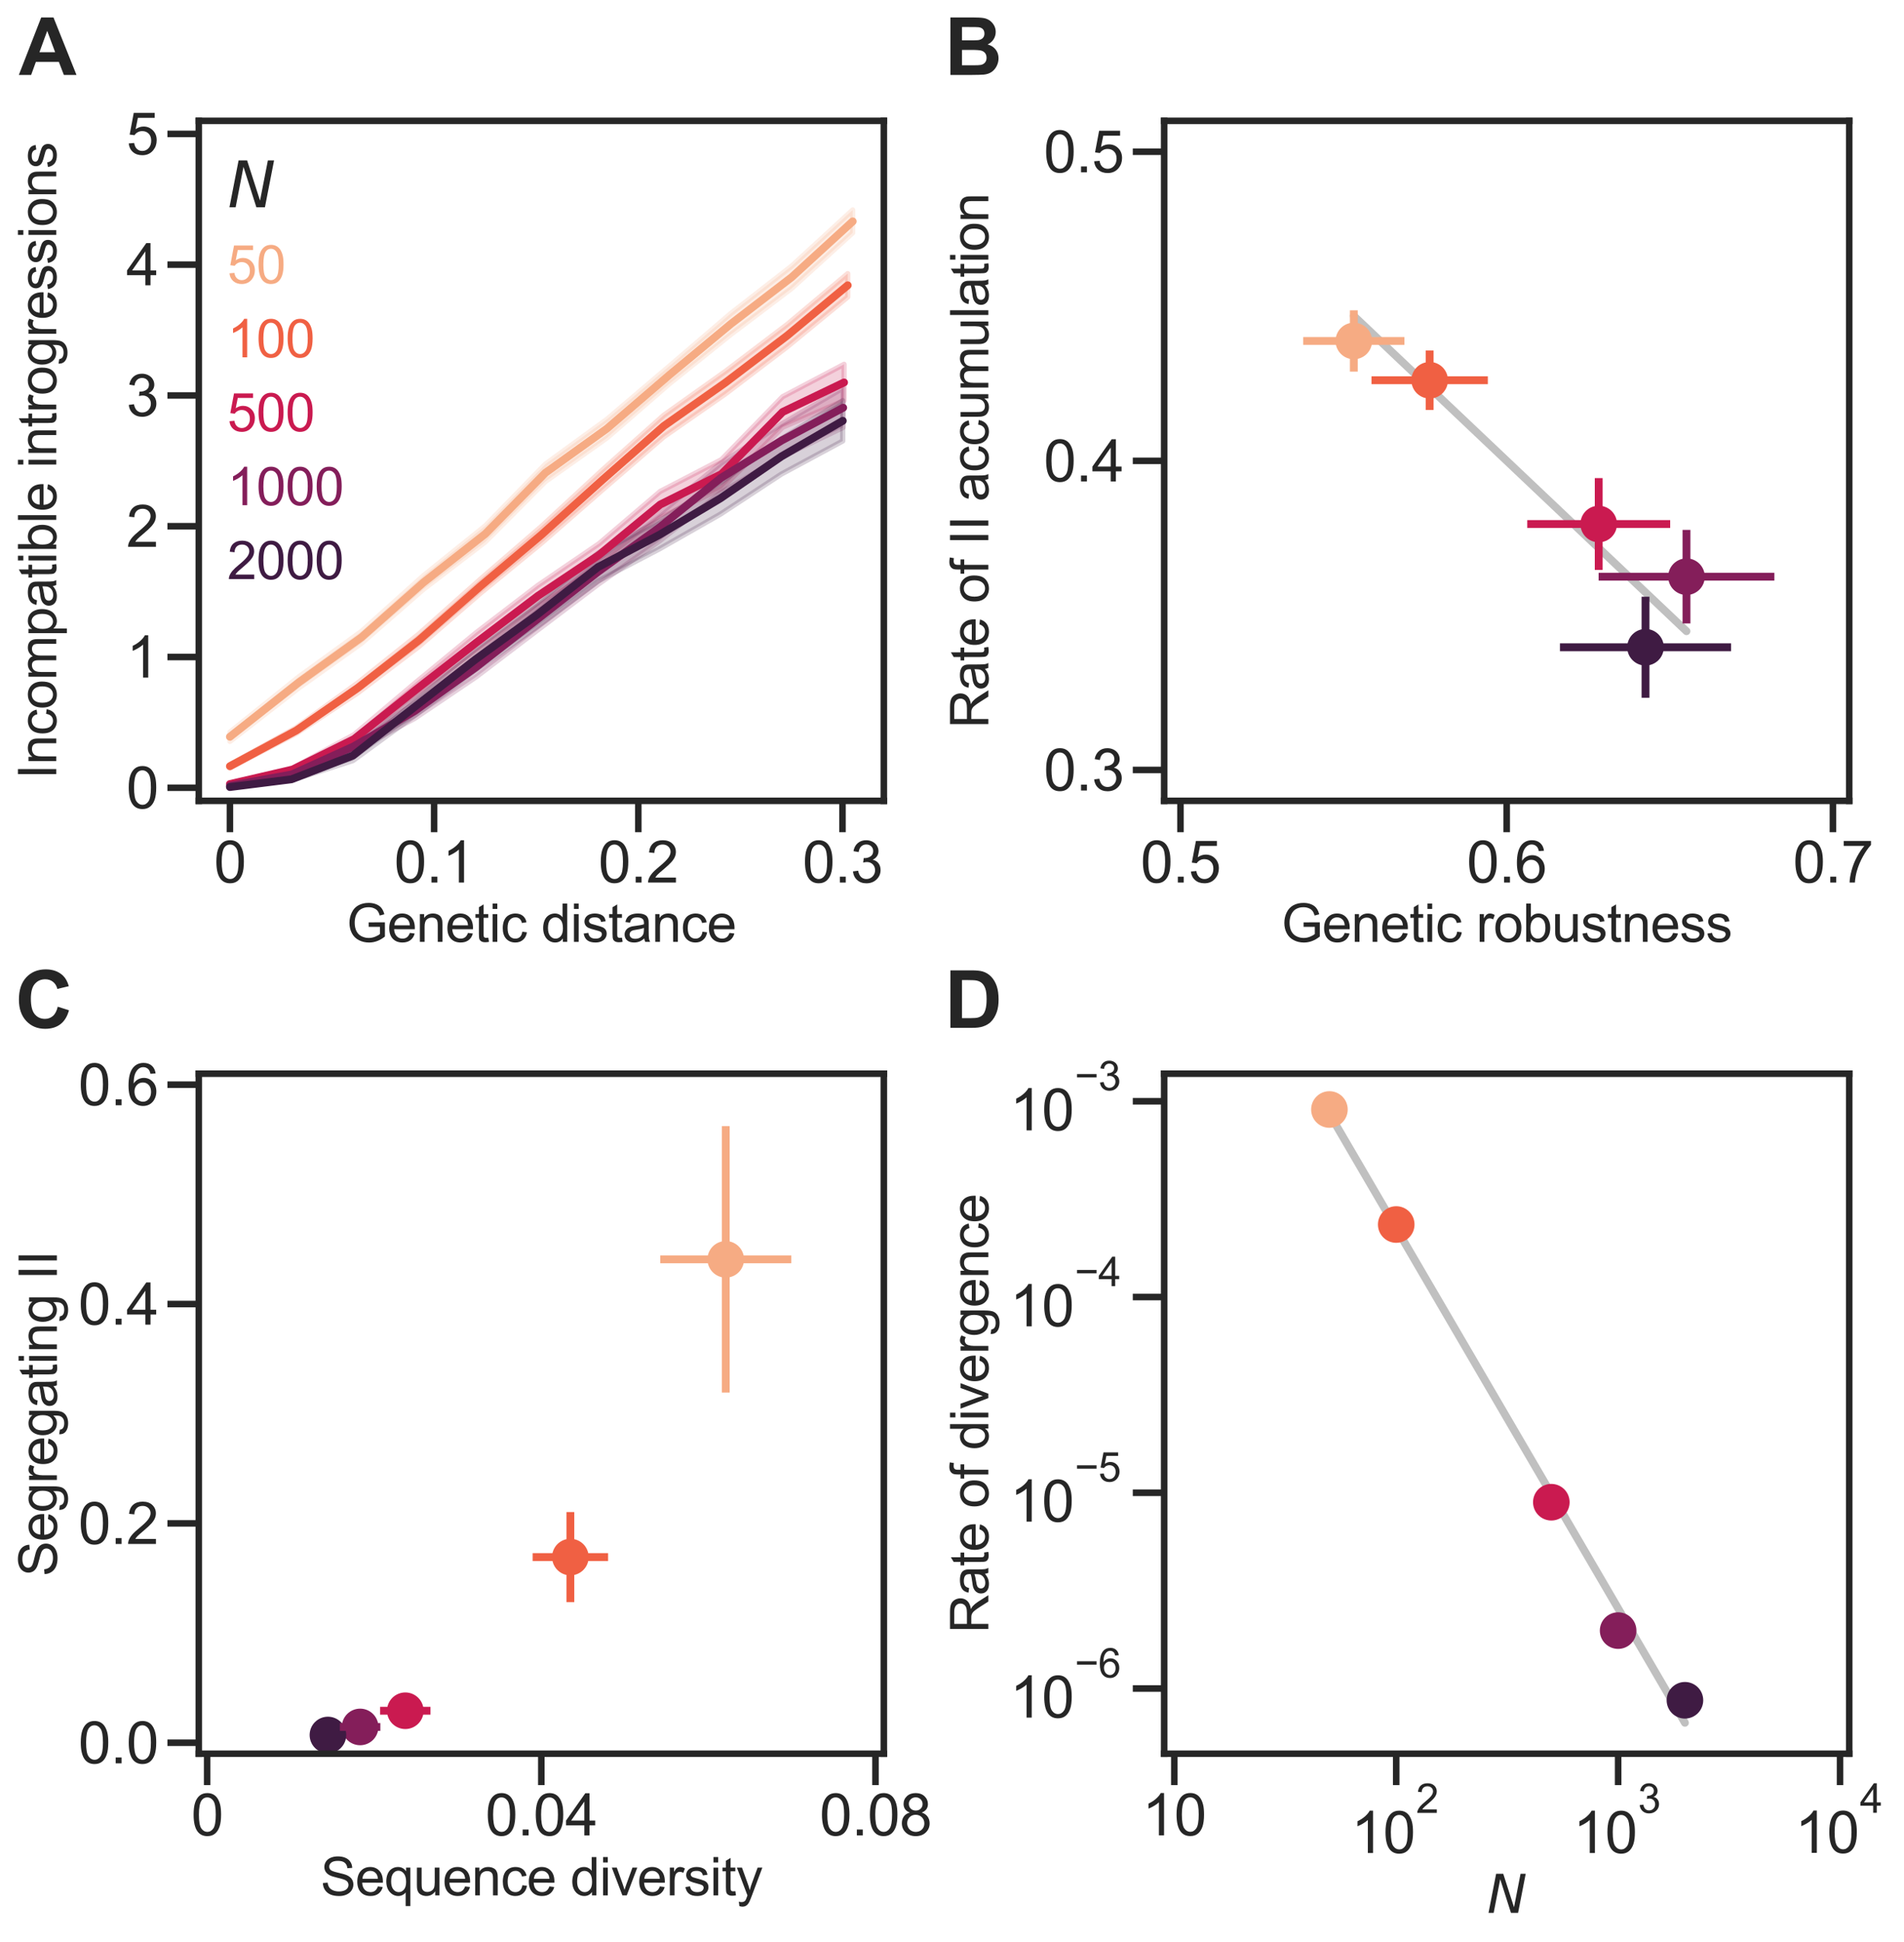 <?xml version="1.0" encoding="UTF-8" standalone="no"?>
<svg
   width="728.398pt"
   height="742.72pt"
   viewBox="0 0 728.398 742.72"
   version="1.1"
   id="svg328"
   sodipodi:docname="Fig5.svg"
   inkscape:version="1.3 (0e150ed, 2023-07-21)"
   xmlns:inkscape="http://www.inkscape.org/namespaces/inkscape"
   xmlns:sodipodi="http://sodipodi.sourceforge.net/DTD/sodipodi-0.dtd"
   xmlns:xlink="http://www.w3.org/1999/xlink"
   xmlns="http://www.w3.org/2000/svg"
   xmlns:svg="http://www.w3.org/2000/svg"
   xmlns:rdf="http://www.w3.org/1999/02/22-rdf-syntax-ns#"
   xmlns:cc="http://creativecommons.org/ns#"
   xmlns:dc="http://purl.org/dc/elements/1.1/">
  <sodipodi:namedview
     id="namedview328"
     pagecolor="#ffffff"
     bordercolor="#000000"
     borderopacity="0.25"
     inkscape:showpageshadow="2"
     inkscape:pageopacity="0.0"
     inkscape:pagecheckerboard="0"
     inkscape:deskcolor="#d1d1d1"
     inkscape:document-units="pt"
     inkscape:zoom="0.95325341"
     inkscape:cx="275.37274"
     inkscape:cy="475.73918"
     inkscape:window-width="1728"
     inkscape:window-height="1008"
     inkscape:window-x="0"
     inkscape:window-y="38"
     inkscape:window-maximized="1"
     inkscape:current-layer="svg328" />
  <defs
     id="defs1">
    <style
       type="text/css"
       id="style1">*{stroke-linejoin: round; stroke-linecap: butt}</style>
  </defs>
  <path
     d="M 0,742.72 H 728.398 V 0 H 0 Z"
     style="fill:#ffffff"
     id="path1" />
  <g
     id="patch_2">
    <path
       d="M 76.049,306.267 H 338.125 V 46.209 H 76.049 Z"
       style="fill:#ffffff"
       id="path2" />
  </g>
  <g
     id="matplotlib.axis_1">
    <g
       id="xtick_1">
      <g
         id="line2d_1">
        <defs
           id="defs2">
          <path
             id="mc7efdb8b54"
             d="M 0,0 V 12"
             style="stroke:#262626;stroke-width:2.5" />
        </defs>
        <g
           id="g2">
          <use
             xlink:href="#mc7efdb8b54"
             x="87.961"
             y="306.267"
             style="fill:#262626;stroke:#262626;stroke-width:2.5"
             id="use2" />
        </g>
      </g>
      <g
         id="text_1">
        <!-- 0 -->
        <g
           style="fill:#262626"
           transform="matrix(0.22,0,0,-0.22,81.844,337.515)"
           id="g3">
          <defs
             id="defs3">
            <path
               id="ArialMT-30"
               d="m 266,2259 q 0,813 167,1308 167,496 496,764 330,269 830,269 369,0 647,-149 278,-148 459,-428 182,-279 285,-681 103,-401 103,-1083 0,-806 -166,-1301 Q 2922,463 2592,192 2263,-78 1759,-78 1097,-78 719,397 266,969 266,2259 Z m 578,0 q 0,-1128 264,-1502 264,-373 651,-373 388,0 652,375 264,375 264,1500 0,1132 -264,1503 -264,372 -658,372 -387,0 -619,-328 Q 844,3388 844,2259 Z"
               transform="scale(0.016)" />
          </defs>
          <use
             xlink:href="#ArialMT-30"
             id="use3" />
        </g>
      </g>
    </g>
    <g
       id="xtick_2">
      <g
         id="line2d_2">
        <g
           id="g4">
          <use
             xlink:href="#mc7efdb8b54"
             x="166.076"
             y="306.267"
             style="fill:#262626;stroke:#262626;stroke-width:2.5"
             id="use4" />
        </g>
      </g>
      <g
         id="text_2">
        <!-- 0.1 -->
        <g
           style="fill:#262626"
           transform="matrix(0.22,0,0,-0.22,150.786,337.515)"
           id="g7">
          <defs
             id="defs4">
            <path
               id="ArialMT-2e"
               d="m 581,0 v 641 h 641 V 0 Z"
               transform="scale(0.016)" />
            <path
               id="ArialMT-31"
               d="M 2384,0 H 1822 V 3584 Q 1619,3391 1289,3197 959,3003 697,2906 v 544 q 472,222 825,537 353,316 500,613 h 362 z"
               transform="scale(0.016)" />
          </defs>
          <use
             xlink:href="#ArialMT-30"
             id="use5" />
          <use
             xlink:href="#ArialMT-2e"
             x="55.615"
             id="use6" />
          <use
             xlink:href="#ArialMT-31"
             x="83.398"
             id="use7" />
        </g>
      </g>
    </g>
    <g
       id="xtick_3">
      <g
         id="line2d_3">
        <g
           id="g8">
          <use
             xlink:href="#mc7efdb8b54"
             x="244.191"
             y="306.267"
             style="fill:#262626;stroke:#262626;stroke-width:2.5"
             id="use8" />
        </g>
      </g>
      <g
         id="text_3">
        <!-- 0.2 -->
        <g
           style="fill:#262626"
           transform="matrix(0.22,0,0,-0.22,228.901,337.515)"
           id="g11">
          <defs
             id="defs8">
            <path
               id="ArialMT-32"
               d="M 3222,541 V 0 H 194 q -6,203 65,391 116,309 370,609 255,300 737,694 747,612 1009,970 263,358 263,677 0,334 -240,563 -239,230 -623,230 -406,0 -650,-244 -244,-243 -247,-674 l -578,59 q 59,647 446,986 388,339 1042,339 659,0 1043,-366 385,-365 385,-906 0,-275 -113,-541 Q 2991,2522 2730,2228 2469,1934 1863,1422 1356,997 1212,845 1069,694 975,541 Z"
               transform="scale(0.016)" />
          </defs>
          <use
             xlink:href="#ArialMT-30"
             id="use9" />
          <use
             xlink:href="#ArialMT-2e"
             x="55.615"
             id="use10" />
          <use
             xlink:href="#ArialMT-32"
             x="83.398"
             id="use11" />
        </g>
      </g>
    </g>
    <g
       id="xtick_4">
      <g
         id="line2d_4">
        <g
           id="g12">
          <use
             xlink:href="#mc7efdb8b54"
             x="322.307"
             y="306.267"
             style="fill:#262626;stroke:#262626;stroke-width:2.5"
             id="use12" />
        </g>
      </g>
      <g
         id="text_4">
        <!-- 0.3 -->
        <g
           style="fill:#262626"
           transform="matrix(0.22,0,0,-0.22,307.017,337.515)"
           id="g15">
          <defs
             id="defs12">
            <path
               id="ArialMT-33"
               d="m 269,1209 562,75 q 97,-478 330,-689 233,-211 567,-211 397,0 670,275 274,275 274,682 0,387 -253,638 -253,252 -644,252 -159,0 -397,-62 l 63,494 q 56,-7 90,-7 360,0 647,187 288,188 288,579 0,309 -210,512 -209,204 -540,204 -328,0 -547,-207 -219,-206 -281,-618 l -563,100 q 103,565 468,876 366,311 910,311 375,0 690,-161 316,-161 483,-439 168,-278 168,-591 0,-296 -160,-540 -159,-244 -471,-388 406,-93 631,-389 225,-295 225,-739 Q 3269,753 2831,336 2394,-81 1725,-81 1122,-81 723,278 325,638 269,1209 Z"
               transform="scale(0.016)" />
          </defs>
          <use
             xlink:href="#ArialMT-30"
             id="use13" />
          <use
             xlink:href="#ArialMT-2e"
             x="55.615"
             id="use14" />
          <use
             xlink:href="#ArialMT-33"
             x="83.398"
             id="use15" />
        </g>
      </g>
    </g>
    <g
       id="text_5">
      <!-- Genetic distance -->
      <g
         style="fill:#262626"
         transform="matrix(0.2,0,0,-0.2,132.604,360.203)"
         id="g31">
        <defs
           id="defs15">
          <path
             id="ArialMT-47"
             d="m 2638,1797 v 537 l 1940,4 V 638 Q 4131,281 3656,101 3181,-78 2681,-78 2006,-78 1454,211 903,500 622,1047 341,1594 341,2269 q 0,669 279,1248 280,580 805,861 525,281 1209,281 497,0 898,-161 402,-160 630,-448 229,-287 347,-750 l -546,-150 q -104,350 -257,550 -153,200 -438,320 -284,121 -630,121 -416,0 -719,-127 -303,-126 -489,-333 -186,-206 -289,-453 -175,-425 -175,-922 0,-612 211,-1025 211,-412 614,-612 403,-200 856,-200 394,0 769,151 375,152 568,324 v 853 z"
             transform="scale(0.016)" />
          <path
             id="ArialMT-65"
             d="m 2694,1069 581,-72 Q 3138,488 2766,206 2394,-75 1816,-75 1088,-75 661,373 234,822 234,1631 q 0,838 431,1300 432,463 1119,463 666,0 1088,-453 422,-453 422,-1275 0,-50 -3,-150 H 816 q 31,-547 309,-838 278,-290 694,-290 309,0 528,162 219,163 347,519 z M 847,1978 h 1853 q -37,419 -212,628 -269,325 -697,325 -388,0 -652,-259 -264,-259 -292,-694 z"
             transform="scale(0.016)" />
          <path
             id="ArialMT-6e"
             d="m 422,0 v 3319 h 506 v -472 q 366,547 1056,547 300,0 552,-108 252,-108 377,-283 125,-175 175,-415 31,-157 31,-547 V 0 h -563 v 2019 q 0,344 -66,514 -65,170 -232,271 -167,102 -392,102 -360,0 -621,-228 Q 984,2450 984,1813 V 0 Z"
             transform="scale(0.016)" />
          <path
             id="ArialMT-74"
             d="M 1650,503 1731,6 Q 1494,-44 1306,-44 1000,-44 831,53 663,150 594,308 525,466 525,972 V 2881 H 113 v 438 h 412 v 822 l 559,337 V 3319 h 566 V 2881 H 1084 V 941 q 0,-241 30,-310 30,-68 97,-109 67,-41 192,-41 94,0 247,22 z"
             transform="scale(0.016)" />
          <path
             id="ArialMT-69"
             d="m 425,3934 v 647 H 988 V 3934 Z M 425,0 V 3319 H 988 V 0 Z"
             transform="scale(0.016)" />
          <path
             id="ArialMT-63"
             d="m 2588,1216 553,-72 Q 3050,572 2676,248 2303,-75 1759,-75 1078,-75 664,370 250,816 250,1647 q 0,537 178,940 178,404 542,605 364,202 793,202 540,0 884,-274 344,-273 441,-776 l -547,-85 q -78,335 -277,503 -198,169 -480,169 -425,0 -691,-305 -265,-304 -265,-963 0,-669 256,-972 257,-303 669,-303 331,0 553,203 222,203 282,625 z"
             transform="scale(0.016)" />
          <path
             id="ArialMT-20"
             transform="scale(0.016)"
             d="" />
          <path
             id="ArialMT-64"
             d="M 2575,0 V 419 Q 2259,-75 1647,-75 1250,-75 917,144 584,363 401,755 q -182,392 -182,901 0,497 165,902 166,405 497,620 332,216 741,216 300,0 534,-127 235,-126 382,-329 v 1643 h 559 V 0 Z M 797,1656 q 0,-637 268,-953 269,-315 635,-315 369,0 626,301 258,302 258,920 0,682 -263,1000 -262,319 -646,319 -375,0 -627,-306 -251,-306 -251,-966 z"
             transform="scale(0.016)" />
          <path
             id="ArialMT-73"
             d="m 197,991 556,87 q 47,-334 261,-512 214,-178 599,-178 387,0 574,157 188,158 188,371 0,190 -166,300 -115,75 -575,190 -618,157 -857,271 -239,114 -363,315 -123,202 -123,446 0,221 101,410 102,190 277,315 131,96 357,163 227,68 487,68 390,0 685,-113 296,-112 436,-305 141,-192 194,-513 l -550,-75 q -37,256 -217,399 -180,144 -508,144 -387,0 -553,-128 -166,-128 -166,-300 0,-109 69,-197 69,-90 216,-150 84,-31 497,-143 597,-160 832,-262 236,-101 370,-295 135,-193 135,-481 0,-281 -164,-530 Q 2625,197 2315,61 2006,-75 1616,-75 969,-75 630,194 291,463 197,991 Z"
             transform="scale(0.016)" />
          <path
             id="ArialMT-61"
             d="M 2588,409 Q 2275,144 1986,34 1697,-75 1366,-75 819,-75 525,192 231,459 231,875 q 0,244 111,445 111,202 291,324 180,122 405,184 165,44 500,85 681,81 1003,193 3,116 3,147 0,344 -160,485 -215,190 -640,190 -397,0 -586,-139 -189,-139 -280,-492 l -550,75 q 75,353 247,570 172,217 497,334 325,118 753,118 425,0 690,-100 266,-100 391,-252 125,-151 175,-383 28,-143 28,-518 v -750 q 0,-785 36,-993 36,-207 143,-398 h -588 q -87,175 -112,409 z m -47,1257 q -307,-125 -919,-213 -347,-50 -491,-113 -143,-62 -222,-182 -78,-120 -78,-267 0,-225 170,-375 171,-150 499,-150 325,0 578,142 253,142 372,389 91,191 91,562 z"
             transform="scale(0.016)" />
        </defs>
        <use
           xlink:href="#ArialMT-47"
           id="use16" />
        <use
           xlink:href="#ArialMT-65"
           x="77.783"
           id="use17" />
        <use
           xlink:href="#ArialMT-6e"
           x="133.398"
           id="use18" />
        <use
           xlink:href="#ArialMT-65"
           x="189.014"
           id="use19" />
        <use
           xlink:href="#ArialMT-74"
           x="244.629"
           id="use20" />
        <use
           xlink:href="#ArialMT-69"
           x="272.412"
           id="use21" />
        <use
           xlink:href="#ArialMT-63"
           x="294.629"
           id="use22" />
        <use
           xlink:href="#ArialMT-20"
           x="344.629"
           id="use23" />
        <use
           xlink:href="#ArialMT-64"
           x="372.412"
           id="use24" />
        <use
           xlink:href="#ArialMT-69"
           x="428.027"
           id="use25" />
        <use
           xlink:href="#ArialMT-73"
           x="450.244"
           id="use26" />
        <use
           xlink:href="#ArialMT-74"
           x="500.244"
           id="use27" />
        <use
           xlink:href="#ArialMT-61"
           x="528.027"
           id="use28" />
        <use
           xlink:href="#ArialMT-6e"
           x="583.643"
           id="use29" />
        <use
           xlink:href="#ArialMT-63"
           x="639.258"
           id="use30" />
        <use
           xlink:href="#ArialMT-65"
           x="689.258"
           id="use31" />
      </g>
    </g>
  </g>
  <g
     id="ytick_1">
    <g
       id="line2d_5">
      <defs
         id="defs31">
        <path
           id="m91152965d0"
           d="M 0,0 H -12"
           style="stroke:#262626;stroke-width:2.5" />
      </defs>
      <g
         id="g32">
        <use
           xlink:href="#m91152965d0"
           x="76.049"
           y="301.266"
           style="fill:#262626;stroke:#262626;stroke-width:2.5"
           id="use32" />
      </g>
    </g>
    <g
       id="text_6">
      <!-- 0 -->
      <g
         style="fill:#262626"
         transform="matrix(0.22,0,0,-0.22,48.315,309.14)"
         id="g33">
        <use
           xlink:href="#ArialMT-30"
           id="use33" />
      </g>
    </g>
  </g>
  <g
     id="ytick_2">
    <g
       id="line2d_6">
      <g
         id="g34">
        <use
           xlink:href="#m91152965d0"
           x="76.049"
           y="251.255"
           style="fill:#262626;stroke:#262626;stroke-width:2.5"
           id="use34" />
      </g>
    </g>
    <g
       id="text_7">
      <!-- 1 -->
      <g
         style="fill:#262626"
         transform="matrix(0.22,0,0,-0.22,48.315,259.129)"
         id="g35">
        <use
           xlink:href="#ArialMT-31"
           id="use35" />
      </g>
    </g>
  </g>
  <g
     id="ytick_3">
    <g
       id="line2d_7">
      <g
         id="g36">
        <use
           xlink:href="#m91152965d0"
           x="76.049"
           y="201.244"
           style="fill:#262626;stroke:#262626;stroke-width:2.5"
           id="use36" />
      </g>
    </g>
    <g
       id="text_8">
      <!-- 2 -->
      <g
         style="fill:#262626"
         transform="matrix(0.22,0,0,-0.22,48.315,209.117)"
         id="g37">
        <use
           xlink:href="#ArialMT-32"
           id="use37" />
      </g>
    </g>
  </g>
  <g
     id="ytick_4">
    <g
       id="line2d_8">
      <g
         id="g38">
        <use
           xlink:href="#m91152965d0"
           x="76.049"
           y="151.232"
           style="fill:#262626;stroke:#262626;stroke-width:2.5"
           id="use38" />
      </g>
    </g>
    <g
       id="text_9">
      <!-- 3 -->
      <g
         style="fill:#262626"
         transform="matrix(0.22,0,0,-0.22,48.315,159.106)"
         id="g39">
        <use
           xlink:href="#ArialMT-33"
           id="use39" />
      </g>
    </g>
  </g>
  <g
     id="ytick_5">
    <g
       id="line2d_9">
      <g
         id="g40">
        <use
           xlink:href="#m91152965d0"
           x="76.049"
           y="101.221"
           style="fill:#262626;stroke:#262626;stroke-width:2.5"
           id="use40" />
      </g>
    </g>
    <g
       id="text_10">
      <!-- 4 -->
      <g
         style="fill:#262626"
         transform="matrix(0.22,0,0,-0.22,48.315,109.095)"
         id="g41">
        <defs
           id="defs40">
          <path
             id="ArialMT-34"
             d="M 2069,0 V 1097 H 81 v 516 l 2091,2968 h 459 V 1613 h 619 V 1097 H 2631 V 0 Z m 0,1613 V 3678 L 634,1613 Z"
             transform="scale(0.016)" />
        </defs>
        <use
           xlink:href="#ArialMT-34"
           id="use41" />
      </g>
    </g>
  </g>
  <g
     id="ytick_6">
    <g
       id="line2d_10">
      <g
         id="g42">
        <use
           xlink:href="#m91152965d0"
           x="76.049"
           y="51.21"
           style="fill:#262626;stroke:#262626;stroke-width:2.5"
           id="use42" />
      </g>
    </g>
    <g
       id="text_11">
      <!-- 5 -->
      <g
         style="fill:#262626"
         transform="matrix(0.22,0,0,-0.22,48.315,59.084)"
         id="g43">
        <defs
           id="defs42">
          <path
             id="ArialMT-35"
             d="m 266,1200 590,50 q 66,-431 305,-649 239,-217 577,-217 406,0 687,306 281,307 281,813 0,481 -270,759 -270,279 -708,279 -272,0 -491,-124 -218,-123 -343,-320 l -528,69 443,2353 H 3088 V 3981 H 1259 L 1013,2750 q 412,288 865,288 600,0 1012,-416 413,-416 413,-1069 Q 3303,931 2941,478 2500,-78 1738,-78 1113,-78 717,272 322,622 266,1200 Z"
             transform="scale(0.016)" />
        </defs>
        <use
           xlink:href="#ArialMT-35"
           id="use43" />
      </g>
    </g>
  </g>
  <g
     id="text_12"
     transform="translate(-18.59)">
    <!-- Incompatible introgressions -->
    <g
       style="fill:#262626"
       transform="matrix(0,-0.2,-0.2,0,40.105,297.958)"
       id="g70">
      <defs
         id="defs43">
        <path
           id="ArialMT-49"
           d="m 597,0 v 4581 h 606 V 0 Z"
           transform="scale(0.016)" />
        <path
           id="ArialMT-6f"
           d="m 213,1659 q 0,922 512,1366 428,369 1044,369 684,0 1118,-449 435,-448 435,-1239 0,-640 -192,-1008 Q 2938,331 2570,128 2203,-75 1769,-75 1072,-75 642,372 213,819 213,1659 Z m 578,0 q 0,-637 278,-954 278,-317 700,-317 419,0 697,318 278,319 278,972 0,616 -280,933 -280,317 -695,317 -422,0 -700,-316 -278,-315 -278,-953 z"
           transform="scale(0.016)" />
        <path
           id="ArialMT-6d"
           d="m 422,0 v 3319 h 503 v -466 q 156,244 415,392 260,149 591,149 369,0 605,-153 236,-153 333,-428 394,581 1025,581 494,0 759,-274 266,-273 266,-842 V 0 h -560 v 2091 q 0,337 -55,485 -54,149 -198,239 -143,91 -337,91 -350,0 -582,-233 -231,-232 -231,-745 V 0 h -562 v 2156 q 0,375 -138,562 -137,188 -450,188 -237,0 -439,-125 -201,-125 -292,-366 -91,-240 -91,-693 V 0 Z"
           transform="scale(0.016)" />
        <path
           id="ArialMT-70"
           d="m 422,-1272 v 4591 h 512 v -431 q 182,253 410,379 228,127 553,127 425,0 750,-219 325,-219 490,-618 166,-398 166,-873 0,-509 -183,-917 Q 2938,359 2589,142 2241,-75 1856,-75 1575,-75 1351,44 1128,163 984,344 v -1616 z m 509,2913 q 0,-641 259,-947 260,-306 629,-306 375,0 642,317 267,317 267,983 0,634 -261,949 -261,316 -623,316 -360,0 -637,-336 -276,-336 -276,-976 z"
           transform="scale(0.016)" />
        <path
           id="ArialMT-62"
           d="M 941,0 H 419 V 4581 H 981 V 2947 q 357,447 910,447 306,0 579,-124 274,-123 450,-347 177,-223 277,-539 100,-315 100,-675 0,-853 -422,-1319 -422,-465 -1012,-465 -588,0 -922,491 z m -7,1684 q 0,-596 163,-862 266,-434 719,-434 368,0 637,320 269,320 269,955 0,650 -258,959 -258,309 -623,309 -369,0 -638,-320 -269,-320 -269,-927 z"
           transform="scale(0.016)" />
        <path
           id="ArialMT-6c"
           d="M 409,0 V 4581 H 972 V 0 Z"
           transform="scale(0.016)" />
        <path
           id="ArialMT-72"
           d="m 416,0 v 3319 h 506 v -503 q 194,353 358,465 164,113 361,113 284,0 578,-181 l -194,-522 q -206,122 -412,122 -185,0 -332,-111 -147,-111 -209,-308 -94,-300 -94,-656 V 0 Z"
           transform="scale(0.016)" />
        <path
           id="ArialMT-67"
           d="m 319,-275 547,-81 q 34,-253 190,-369 210,-156 572,-156 391,0 603,156 213,156 288,437 44,172 40,722 Q 2191,0 1641,0 956,0 581,494 206,988 206,1678 q 0,475 172,876 172,402 498,621 327,219 768,219 587,0 969,-475 v 400 h 518 V 450 q 0,-775 -158,-1098 -157,-324 -500,-511 -342,-188 -842,-188 -593,0 -959,267 -366,267 -353,805 z m 465,1994 q 0,-653 259,-953 260,-300 651,-300 387,0 649,298 263,299 263,936 0,609 -270,918 -270,310 -652,310 -375,0 -638,-305 -262,-304 -262,-904 z"
           transform="scale(0.016)" />
      </defs>
      <use
         xlink:href="#ArialMT-49"
         id="use44" />
      <use
         xlink:href="#ArialMT-6e"
         x="27.783"
         id="use45" />
      <use
         xlink:href="#ArialMT-63"
         x="83.398"
         id="use46" />
      <use
         xlink:href="#ArialMT-6f"
         x="133.398"
         id="use47" />
      <use
         xlink:href="#ArialMT-6d"
         x="189.014"
         id="use48" />
      <use
         xlink:href="#ArialMT-70"
         x="272.314"
         id="use49" />
      <use
         xlink:href="#ArialMT-61"
         x="327.93"
         id="use50" />
      <use
         xlink:href="#ArialMT-74"
         x="383.545"
         id="use51" />
      <use
         xlink:href="#ArialMT-69"
         x="411.328"
         id="use52" />
      <use
         xlink:href="#ArialMT-62"
         x="433.545"
         id="use53" />
      <use
         xlink:href="#ArialMT-6c"
         x="489.16"
         id="use54" />
      <use
         xlink:href="#ArialMT-65"
         x="511.377"
         id="use55" />
      <use
         xlink:href="#ArialMT-20"
         x="566.992"
         id="use56" />
      <use
         xlink:href="#ArialMT-69"
         x="594.775"
         id="use57" />
      <use
         xlink:href="#ArialMT-6e"
         x="616.992"
         id="use58" />
      <use
         xlink:href="#ArialMT-74"
         x="672.607"
         id="use59" />
      <use
         xlink:href="#ArialMT-72"
         x="700.391"
         id="use60" />
      <use
         xlink:href="#ArialMT-6f"
         x="733.691"
         id="use61" />
      <use
         xlink:href="#ArialMT-67"
         x="789.307"
         id="use62" />
      <use
         xlink:href="#ArialMT-72"
         x="844.922"
         id="use63" />
      <use
         xlink:href="#ArialMT-65"
         x="878.223"
         id="use64" />
      <use
         xlink:href="#ArialMT-73"
         x="933.838"
         id="use65" />
      <use
         xlink:href="#ArialMT-73"
         x="983.838"
         id="use66" />
      <use
         xlink:href="#ArialMT-69"
         x="1033.838"
         id="use67" />
      <use
         xlink:href="#ArialMT-6f"
         x="1056.055"
         id="use68" />
      <use
         xlink:href="#ArialMT-6e"
         x="1111.67"
         id="use69" />
      <use
         xlink:href="#ArialMT-73"
         x="1167.285"
         id="use70" />
    </g>
  </g>
  <g
     id="PolyCollection_1">
    <defs
       id="defs70">
      <path
         id="me7ee385bca"
         d="m 87.961,-462.739 v 3.563 l 26.411,-20.501 23.931,-17.047 23.708,-20.654 23.653,-18.098 22.989,-23.091 23.567,-16.701 23.868,-20.697 23.552,-18.888 23.239,-17.589 23.333,-21.239 v -8.751 0 l -23.333,21.44 -23.239,18.11 -23.552,20.17 -23.868,20.312 -23.567,17.157 -22.989,23.599 -23.653,19.06 -23.708,21.295 -23.931,17.361 z"
         style="stroke:#f6ab83;stroke-width:2;stroke-opacity:0.2" />
    </defs>
    <g
       clip-path="url(#p1352042027)"
       id="g71">
      <use
         xlink:href="#me7ee385bca"
         x="0"
         y="742.72"
         style="fill:#f6ab83;fill-opacity:0.2;stroke:#f6ab83;stroke-width:2;stroke-opacity:0.2"
         id="use71" />
    </g>
  </g>
  <g
     id="PolyCollection_2">
    <defs
       id="defs71">
      <path
         id="me480a0c284"
         d="m 87.961,-450.361 v 1.321 l 25.415,-13.185 23.532,-15.54 23.341,-17.692 23.489,-20.353 23.321,-19.131 23.548,-20.564 23.368,-20.197 23.544,-16.388 23.614,-17.996 23.177,-19.049 v -8.95 0 l -23.177,19.454 -23.614,17.932 -23.544,16.74 -23.368,20.838 -23.548,21.781 -23.321,20.158 -23.489,20.931 -23.341,18.662 -23.532,17.093 z"
         style="stroke:#f06043;stroke-width:2;stroke-opacity:0.2" />
    </defs>
    <g
       clip-path="url(#p1352042027)"
       id="g72">
      <use
         xlink:href="#me480a0c284"
         x="0"
         y="742.72"
         style="fill:#f06043;fill-opacity:0.2;stroke:#f06043;stroke-width:2;stroke-opacity:0.2"
         id="use72" />
    </g>
  </g>
  <g
     id="PolyCollection_3">
    <defs
       id="defs72">
      <path
         id="m88999b3d15"
         d="m 87.961,-443.04 v 0.323 l 23.95,-5.103 23.548,-10.553 23.442,-17.614 23.38,-17.202 23.497,-17.623 23.392,-15.366 23.431,-18.566 23.411,-11.138 23.392,-23.444 23.505,-10.19 v -13.886 0 l -23.505,12.38 -23.392,24.066 -23.411,12.153 -23.431,19.983 -23.392,15.976 -23.497,17.985 -23.38,19.262 -23.442,19.834 -23.548,12.748 z"
         style="stroke:#ca1a50;stroke-width:2;stroke-opacity:0.2" />
    </defs>
    <g
       clip-path="url(#p1352042027)"
       id="g73">
      <use
         xlink:href="#m88999b3d15"
         x="0"
         y="742.72"
         style="fill:#ca1a50;fill-opacity:0.2;stroke:#ca1a50;stroke-width:2;stroke-opacity:0.2"
         id="use73" />
    </g>
  </g>
  <g
     id="PolyCollection_4">
    <defs
       id="defs73">
      <path
         id="m4d647b7531"
         d="m 87.961,-442.317 v 0.218 l 23.716,-3.979 23.474,-9.263 23.509,-12.663 23.435,-15.816 23.423,-17.817 23.438,-17.722 23.438,-16.544 23.345,-18.394 23.423,-13.737 23.411,-11.227 v -15.076 0 l -23.411,13.684 -23.423,15.13 -23.345,19.2 -23.438,17.364 -23.438,18.902 -23.423,18.761 -23.435,17.657 -23.509,14.563 -23.474,12.032 z"
         style="stroke:#841e5a;stroke-width:2;stroke-opacity:0.2" />
    </defs>
    <g
       clip-path="url(#p1352042027)"
       id="g74">
      <use
         xlink:href="#m4d647b7531"
         x="0"
         y="742.72"
         style="fill:#841e5a;fill-opacity:0.2;stroke:#841e5a;stroke-width:2;stroke-opacity:0.2"
         id="use74" />
    </g>
  </g>
  <g
     id="PolyCollection_5">
    <defs
       id="defs74">
      <path
         id="md7c1bb498c"
         d="m 87.961,-441.784 v 0.106 l 23.544,-2.623 23.517,-7.545 23.438,-17.11 23.462,-17.534 23.446,-16.559 23.435,-17.492 23.407,-12.228 23.368,-13.308 23.403,-15.373 23.427,-12.624 v -15.429 0 l -23.427,14.557 -23.403,16.765 -23.368,14.633 -23.407,12.362 -23.435,19.121 -23.446,17.439 -23.462,19.085 -23.438,19.829 -23.517,10.624 z"
         style="stroke:#3f1b43;stroke-width:2;stroke-opacity:0.2" />
    </defs>
    <g
       clip-path="url(#p1352042027)"
       id="g75">
      <use
         xlink:href="#md7c1bb498c"
         x="0"
         y="742.72"
         style="fill:#3f1b43;fill-opacity:0.2;stroke:#3f1b43;stroke-width:2;stroke-opacity:0.2"
         id="use75" />
    </g>
  </g>
  <g
     id="line2d_11">
    <path
       d="m 87.961,281.762 26.411,-20.845 23.931,-17.204 23.708,-20.975 23.653,-18.579 22.989,-23.345 23.567,-16.929 23.868,-20.505 23.552,-19.529 23.239,-17.849 23.333,-21.34"
       clip-path="url(#p1352042027)"
       style="fill:none;stroke:#f6ab83;stroke-width:3;stroke-linecap:round"
       id="path75" />
  </g>
  <g
     id="line2d_12">
    <path
       d="m 87.961,293.019 25.415,-13.661 23.532,-16.316 23.341,-18.177 23.489,-20.642 23.321,-19.644 23.548,-21.172 23.368,-20.517 23.544,-16.564 23.614,-17.964 23.177,-19.252"
       clip-path="url(#p1352042027)"
       style="fill:none;stroke:#f06043;stroke-width:3;stroke-linecap:round"
       id="path76" />
  </g>
  <g
     id="line2d_13">
    <path
       d="m 87.961,299.841 23.95,-5.539 23.548,-11.65 23.442,-18.724 23.38,-18.232 23.497,-17.804 23.392,-15.671 23.431,-19.274 23.411,-11.645 23.392,-23.755 23.505,-11.285"
       clip-path="url(#p1352042027)"
       style="fill:none;stroke:#ca1a50;stroke-width:3;stroke-linecap:round"
       id="path77" />
  </g>
  <g
     id="line2d_14">
    <path
       d="m 87.961,300.511 23.716,-4.353 23.474,-10.647 23.509,-13.613 23.435,-16.736 23.423,-18.289 23.438,-18.312 23.438,-16.954 23.345,-18.797 23.423,-14.433 23.411,-12.455"
       clip-path="url(#p1352042027)"
       style="fill:none;stroke:#841e5a;stroke-width:3;stroke-linecap:round"
       id="path78" />
  </g>
  <g
     id="line2d_15">
    <path
       d="m 87.961,300.989 23.544,-2.963 23.517,-9.085 23.438,-18.469 23.462,-18.309 23.446,-16.999 23.435,-18.307 23.407,-12.295 23.368,-13.971 23.403,-16.069 23.427,-13.591"
       clip-path="url(#p1352042027)"
       style="fill:none;stroke:#3f1b43;stroke-width:3;stroke-linecap:round"
       id="path79" />
  </g>
  <g
     id="patch_3">
    <path
       d="M 76.049,306.267 V 46.209"
       style="fill:none;stroke:#262626;stroke-width:2.5;stroke-linecap:square;stroke-linejoin:miter"
       id="path80" />
  </g>
  <g
     id="patch_4">
    <path
       d="M 338.125,306.267 V 46.209"
       style="fill:none;stroke:#262626;stroke-width:2.5;stroke-linecap:square;stroke-linejoin:miter"
       id="path81" />
  </g>
  <g
     id="patch_5">
    <path
       d="M 76.049,306.267 H 338.125"
       style="fill:none;stroke:#262626;stroke-width:2.5;stroke-linecap:square;stroke-linejoin:miter"
       id="path82" />
  </g>
  <g
     id="patch_6">
    <path
       d="M 76.049,46.209 H 338.125"
       style="fill:none;stroke:#262626;stroke-width:2.5;stroke-linecap:square;stroke-linejoin:miter"
       id="path83" />
  </g>
  <g
     id="text_13"
     transform="translate(-20.976)">
    <!-- A -->
    <g
       style="fill:#262626"
       transform="matrix(0.3,0,0,-0.3,28.176,28.673)"
       id="g83">
      <defs
         id="defs83">
        <path
           id="Arial-BoldMT-41"
           d="M 4597,0 H 3591 L 3191,1041 H 1359 L 981,0 H 0 l 1784,4581 h 979 z M 2894,1813 2263,3513 1644,1813 Z"
           transform="scale(0.016)" />
      </defs>
      <use
         xlink:href="#Arial-BoldMT-41"
         id="use83" />
    </g>
  </g>
  <g
     id="text_14"
     transform="translate(-3.052)">
    <!-- $\it{N}$ -->
    <g
       style="fill:#262626"
       transform="matrix(0.24,0,0,-0.24,90.173,79.288)"
       id="g84">
      <defs
         id="defs84">
        <path
           id="DejaVuSans-Oblique-4e"
           d="m 1081,4666 h 850 L 3219,666 4000,4666 h 616 L 3706,0 H 2853 L 1569,4025 788,0 H 172 Z"
           transform="scale(0.016)" />
      </defs>
      <use
         xlink:href="#DejaVuSans-Oblique-4e"
         transform="translate(0,0.094)"
         id="use84" />
    </g>
  </g>
  <g
     id="line2d_17" />
  <g
     id="text_15">
    <!-- 50 -->
    <g
       style="fill:#f6ab83"
       transform="matrix(0.2,0,0,-0.2,86.935,108.364)"
       id="g86">
      <use
         xlink:href="#ArialMT-35"
         id="use85" />
      <use
         xlink:href="#ArialMT-30"
         x="55.615"
         id="use86" />
    </g>
  </g>
  <g
     id="line2d_19" />
  <g
     id="text_16">
    <!-- 100 -->
    <g
       style="fill:#f06043"
       transform="matrix(0.2,0,0,-0.2,86.935,136.643)"
       id="g89">
      <use
         xlink:href="#ArialMT-31"
         id="use87" />
      <use
         xlink:href="#ArialMT-30"
         x="55.615"
         id="use88" />
      <use
         xlink:href="#ArialMT-30"
         x="111.23"
         id="use89" />
    </g>
  </g>
  <g
     id="line2d_21" />
  <g
     id="text_17">
    <!-- 500 -->
    <g
       style="fill:#ca1a50"
       transform="matrix(0.2,0,0,-0.2,86.935,164.922)"
       id="g92">
      <use
         xlink:href="#ArialMT-35"
         id="use90" />
      <use
         xlink:href="#ArialMT-30"
         x="55.615"
         id="use91" />
      <use
         xlink:href="#ArialMT-30"
         x="111.23"
         id="use92" />
    </g>
  </g>
  <g
     id="line2d_23" />
  <g
     id="text_18">
    <!-- 1000 -->
    <g
       style="fill:#841e5a"
       transform="matrix(0.2,0,0,-0.2,86.935,193.201)"
       id="g96">
      <use
         xlink:href="#ArialMT-31"
         id="use93" />
      <use
         xlink:href="#ArialMT-30"
         x="55.615"
         id="use94" />
      <use
         xlink:href="#ArialMT-30"
         x="111.23"
         id="use95" />
      <use
         xlink:href="#ArialMT-30"
         x="166.846"
         id="use96" />
    </g>
  </g>
  <g
     id="line2d_25" />
  <g
     id="text_19">
    <!-- 2000 -->
    <g
       style="fill:#3f1b43"
       transform="matrix(0.2,0,0,-0.2,86.935,221.481)"
       id="g100">
      <use
         xlink:href="#ArialMT-32"
         id="use97" />
      <use
         xlink:href="#ArialMT-30"
         x="55.615"
         id="use98" />
      <use
         xlink:href="#ArialMT-30"
         x="111.23"
         id="use99" />
      <use
         xlink:href="#ArialMT-30"
         x="166.846"
         id="use100" />
    </g>
  </g>
  <g
     id="patch_7">
    <path
       d="M 445.366,306.267 H 707.442 V 46.209 H 445.366 Z"
       style="fill:#ffffff"
       id="path100" />
  </g>
  <g
     id="line2d_26">
    <path
       d="m 517.922,120.844 29.013,27.481 64.672,61.257 33.58,31.807 -15.68,-14.852"
       clip-path="url(#p601eade510)"
       style="fill:none;stroke:#c0c0c0;stroke-width:3;stroke-linecap:round"
       id="path101" />
  </g>
  <g
     id="matplotlib.axis_3">
    <g
       id="xtick_5">
      <g
         id="line2d_27">
        <g
           id="g101">
          <use
             xlink:href="#mc7efdb8b54"
             x="451.606"
             y="306.267"
             style="fill:#262626;stroke:#262626;stroke-width:2.5"
             id="use101" />
        </g>
      </g>
      <g
         id="text_20">
        <!-- 0.5 -->
        <g
           style="fill:#262626"
           transform="matrix(0.22,0,0,-0.22,436.316,337.515)"
           id="g104">
          <use
             xlink:href="#ArialMT-30"
             id="use102" />
          <use
             xlink:href="#ArialMT-2e"
             x="55.615"
             id="use103" />
          <use
             xlink:href="#ArialMT-35"
             x="83.398"
             id="use104" />
        </g>
      </g>
    </g>
    <g
       id="xtick_6">
      <g
         id="line2d_28">
        <g
           id="g105">
          <use
             xlink:href="#mc7efdb8b54"
             x="576.404"
             y="306.267"
             style="fill:#262626;stroke:#262626;stroke-width:2.5"
             id="use105" />
        </g>
      </g>
      <g
         id="text_21">
        <!-- 0.6 -->
        <g
           style="fill:#262626"
           transform="matrix(0.22,0,0,-0.22,561.114,337.515)"
           id="g108">
          <defs
             id="defs105">
            <path
               id="ArialMT-36"
               d="m 3184,3459 -559,-43 q -75,331 -212,481 -229,241 -563,241 -269,0 -472,-150 -265,-194 -419,-566 -153,-372 -159,-1059 203,309 497,459 294,150 616,150 562,0 957,-414 396,-414 396,-1070 0,-432 -186,-802 Q 2894,316 2569,119 2244,-78 1831,-78 1128,-78 684,439 241,956 241,2144 q 0,1328 490,1931 428,525 1153,525 541,0 886,-303 346,-303 414,-838 z M 888,1484 q 0,-290 123,-556 123,-265 345,-405 222,-139 466,-139 356,0 612,287 257,288 257,782 0,475 -254,748 -253,274 -637,274 -381,0 -647,-274 -265,-273 -265,-717 z"
               transform="scale(0.016)" />
          </defs>
          <use
             xlink:href="#ArialMT-30"
             id="use106" />
          <use
             xlink:href="#ArialMT-2e"
             x="55.615"
             id="use107" />
          <use
             xlink:href="#ArialMT-36"
             x="83.398"
             id="use108" />
        </g>
      </g>
    </g>
    <g
       id="xtick_7">
      <g
         id="line2d_29">
        <g
           id="g109">
          <use
             xlink:href="#mc7efdb8b54"
             x="701.202"
             y="306.267"
             style="fill:#262626;stroke:#262626;stroke-width:2.5"
             id="use109" />
        </g>
      </g>
      <g
         id="text_22">
        <!-- 0.7 -->
        <g
           style="fill:#262626"
           transform="matrix(0.22,0,0,-0.22,685.912,337.515)"
           id="g112">
          <defs
             id="defs109">
            <path
               id="ArialMT-37"
               d="m 303,3981 v 541 H 3269 V 4084 Q 2831,3619 2401,2847 1972,2075 1738,1259 1569,684 1522,0 H 944 q 9,541 212,1306 203,766 583,1477 380,711 808,1198 z"
               transform="scale(0.016)" />
          </defs>
          <use
             xlink:href="#ArialMT-30"
             id="use110" />
          <use
             xlink:href="#ArialMT-2e"
             x="55.615"
             id="use111" />
          <use
             xlink:href="#ArialMT-37"
             x="83.398"
             id="use112" />
        </g>
      </g>
    </g>
    <g
       id="text_23">
      <!-- Genetic robustness -->
      <g
         style="fill:#262626"
         transform="matrix(0.2,0,0,-0.2,490.252,360.203)"
         id="g130">
        <defs
           id="defs112">
          <path
             id="ArialMT-75"
             d="M 2597,0 V 488 Q 2209,-75 1544,-75 1250,-75 995,37 741,150 617,320 494,491 444,738 409,903 409,1263 V 3319 H 972 V 1478 q 0,-440 34,-594 53,-221 225,-348 172,-127 425,-127 253,0 475,130 222,130 314,353 93,224 93,649 v 1778 h 562 V 0 Z"
             transform="scale(0.016)" />
        </defs>
        <use
           xlink:href="#ArialMT-47"
           id="use113" />
        <use
           xlink:href="#ArialMT-65"
           x="77.783"
           id="use114" />
        <use
           xlink:href="#ArialMT-6e"
           x="133.398"
           id="use115" />
        <use
           xlink:href="#ArialMT-65"
           x="189.014"
           id="use116" />
        <use
           xlink:href="#ArialMT-74"
           x="244.629"
           id="use117" />
        <use
           xlink:href="#ArialMT-69"
           x="272.412"
           id="use118" />
        <use
           xlink:href="#ArialMT-63"
           x="294.629"
           id="use119" />
        <use
           xlink:href="#ArialMT-20"
           x="344.629"
           id="use120" />
        <use
           xlink:href="#ArialMT-72"
           x="372.412"
           id="use121" />
        <use
           xlink:href="#ArialMT-6f"
           x="405.713"
           id="use122" />
        <use
           xlink:href="#ArialMT-62"
           x="461.328"
           id="use123" />
        <use
           xlink:href="#ArialMT-75"
           x="516.943"
           id="use124" />
        <use
           xlink:href="#ArialMT-73"
           x="572.559"
           id="use125" />
        <use
           xlink:href="#ArialMT-74"
           x="622.559"
           id="use126" />
        <use
           xlink:href="#ArialMT-6e"
           x="650.342"
           id="use127" />
        <use
           xlink:href="#ArialMT-65"
           x="705.957"
           id="use128" />
        <use
           xlink:href="#ArialMT-73"
           x="761.572"
           id="use129" />
        <use
           xlink:href="#ArialMT-73"
           x="811.572"
           id="use130" />
      </g>
    </g>
  </g>
  <g
     id="ytick_7">
    <g
       id="line2d_30">
      <g
         id="g131">
        <use
           xlink:href="#m91152965d0"
           x="445.366"
           y="294.447"
           style="fill:#262626;stroke:#262626;stroke-width:2.5"
           id="use131" />
      </g>
    </g>
    <g
       id="text_24">
      <!-- 0.3 -->
      <g
         style="fill:#262626"
         transform="matrix(0.22,0,0,-0.22,399.286,302.32)"
         id="g134">
        <use
           xlink:href="#ArialMT-30"
           id="use132" />
        <use
           xlink:href="#ArialMT-2e"
           x="55.615"
           id="use133" />
        <use
           xlink:href="#ArialMT-33"
           x="83.398"
           id="use134" />
      </g>
    </g>
  </g>
  <g
     id="ytick_8">
    <g
       id="line2d_31">
      <g
         id="g135">
        <use
           xlink:href="#m91152965d0"
           x="445.366"
           y="176.238"
           style="fill:#262626;stroke:#262626;stroke-width:2.5"
           id="use135" />
      </g>
    </g>
    <g
       id="text_25">
      <!-- 0.4 -->
      <g
         style="fill:#262626"
         transform="matrix(0.22,0,0,-0.22,399.286,184.112)"
         id="g138">
        <use
           xlink:href="#ArialMT-30"
           id="use136" />
        <use
           xlink:href="#ArialMT-2e"
           x="55.615"
           id="use137" />
        <use
           xlink:href="#ArialMT-34"
           x="83.398"
           id="use138" />
      </g>
    </g>
  </g>
  <g
     id="ytick_9">
    <g
       id="line2d_32">
      <g
         id="g139">
        <use
           xlink:href="#m91152965d0"
           x="445.366"
           y="58.03"
           style="fill:#262626;stroke:#262626;stroke-width:2.5"
           id="use139" />
      </g>
    </g>
    <g
       id="text_26">
      <!-- 0.5 -->
      <g
         style="fill:#262626"
         transform="matrix(0.22,0,0,-0.22,399.286,65.903)"
         id="g142">
        <use
           xlink:href="#ArialMT-30"
           id="use140" />
        <use
           xlink:href="#ArialMT-2e"
           x="55.615"
           id="use141" />
        <use
           xlink:href="#ArialMT-35"
           x="83.398"
           id="use142" />
      </g>
    </g>
  </g>
  <g
     id="text_27"
     transform="translate(-13.214)">
    <!-- Rate of II accumulation -->
    <g
       style="fill:#262626"
       transform="matrix(0,-0.2,-0.2,0,391.311,278.507)"
       id="g165">
      <defs
         id="defs142">
        <path
           id="ArialMT-52"
           d="m 503,0 v 4581 h 2031 q 613,0 931,-124 319,-123 510,-436 191,-312 191,-690 0,-487 -316,-822 -316,-334 -975,-425 241,-115 366,-228 265,-243 503,-609 L 4541,0 h -763 l -606,953 q -266,413 -438,631 -171,219 -307,306 -136,88 -277,123 -103,21 -337,21 H 1109 V 0 Z m 606,2559 h 1304 q 415,0 649,86 235,86 357,275 122,189 122,411 0,325 -236,534 -236,210 -746,210 H 1109 Z"
           transform="scale(0.016)" />
        <path
           id="ArialMT-66"
           d="M 556,0 V 2881 H 59 v 438 h 497 v 353 q 0,334 60,497 81,219 285,354 205,136 574,136 238,0 525,-56 l -84,-490 q -175,31 -332,31 -256,0 -362,-110 -106,-109 -106,-409 v -306 h 647 V 2881 H 1116 V 0 Z"
           transform="scale(0.016)" />
      </defs>
      <use
         xlink:href="#ArialMT-52"
         id="use143" />
      <use
         xlink:href="#ArialMT-61"
         x="72.217"
         id="use144" />
      <use
         xlink:href="#ArialMT-74"
         x="127.832"
         id="use145" />
      <use
         xlink:href="#ArialMT-65"
         x="155.615"
         id="use146" />
      <use
         xlink:href="#ArialMT-20"
         x="211.23"
         id="use147" />
      <use
         xlink:href="#ArialMT-6f"
         x="239.014"
         id="use148" />
      <use
         xlink:href="#ArialMT-66"
         x="294.629"
         id="use149" />
      <use
         xlink:href="#ArialMT-20"
         x="322.412"
         id="use150" />
      <use
         xlink:href="#ArialMT-49"
         x="350.195"
         id="use151" />
      <use
         xlink:href="#ArialMT-49"
         x="377.979"
         id="use152" />
      <use
         xlink:href="#ArialMT-20"
         x="405.762"
         id="use153" />
      <use
         xlink:href="#ArialMT-61"
         x="433.545"
         id="use154" />
      <use
         xlink:href="#ArialMT-63"
         x="489.16"
         id="use155" />
      <use
         xlink:href="#ArialMT-63"
         x="539.16"
         id="use156" />
      <use
         xlink:href="#ArialMT-75"
         x="589.16"
         id="use157" />
      <use
         xlink:href="#ArialMT-6d"
         x="644.775"
         id="use158" />
      <use
         xlink:href="#ArialMT-75"
         x="728.076"
         id="use159" />
      <use
         xlink:href="#ArialMT-6c"
         x="783.691"
         id="use160" />
      <use
         xlink:href="#ArialMT-61"
         x="805.908"
         id="use161" />
      <use
         xlink:href="#ArialMT-74"
         x="861.523"
         id="use162" />
      <use
         xlink:href="#ArialMT-69"
         x="889.307"
         id="use163" />
      <use
         xlink:href="#ArialMT-6f"
         x="911.523"
         id="use164" />
      <use
         xlink:href="#ArialMT-6e"
         x="967.139"
         id="use165" />
    </g>
  </g>
  <g
     id="PathCollection_1">
    <defs
       id="defs165">
      <path
         id="m57b3ff26c7"
         d="M 0,6 C 1.591,6 3.117,5.368 4.243,4.243 5.368,3.117 6,1.591 6,0 6,-1.591 5.368,-3.117 4.243,-4.243 3.117,-5.368 1.591,-6 0,-6 -1.591,-6 -3.117,-5.368 -4.243,-4.243 -5.368,-3.117 -6,-1.591 -6,0 -6,1.591 -5.368,3.117 -4.243,4.243 -3.117,5.368 -1.591,6 0,6 Z"
         style="stroke:#f6ab83;stroke-width:2" />
    </defs>
    <g
       clip-path="url(#p601eade510)"
       id="g166">
      <use
         xlink:href="#m57b3ff26c7"
         x="517.922"
         y="130.394"
         style="fill:#f6ab83;stroke:#f6ab83;stroke-width:2"
         id="use166" />
    </g>
  </g>
  <g
     id="PathCollection_2">
    <defs
       id="defs166">
      <path
         id="m8d7098638b"
         d="M 0,6 C 1.591,6 3.117,5.368 4.243,4.243 5.368,3.117 6,1.591 6,0 6,-1.591 5.368,-3.117 4.243,-4.243 3.117,-5.368 1.591,-6 0,-6 -1.591,-6 -3.117,-5.368 -4.243,-4.243 -5.368,-3.117 -6,-1.591 -6,0 -6,1.591 -5.368,3.117 -4.243,4.243 -3.117,5.368 -1.591,6 0,6 Z"
         style="stroke:#f06043;stroke-width:2" />
    </defs>
    <g
       clip-path="url(#p601eade510)"
       id="g167">
      <use
         xlink:href="#m8d7098638b"
         x="546.935"
         y="145.417"
         style="fill:#f06043;stroke:#f06043;stroke-width:2"
         id="use167" />
    </g>
  </g>
  <g
     id="PathCollection_3">
    <defs
       id="defs167">
      <path
         id="me739431c7a"
         d="M 0,6 C 1.591,6 3.117,5.368 4.243,4.243 5.368,3.117 6,1.591 6,0 6,-1.591 5.368,-3.117 4.243,-4.243 3.117,-5.368 1.591,-6 0,-6 -1.591,-6 -3.117,-5.368 -4.243,-4.243 -5.368,-3.117 -6,-1.591 -6,0 -6,1.591 -5.368,3.117 -4.243,4.243 -3.117,5.368 -1.591,6 0,6 Z"
         style="stroke:#ca1a50;stroke-width:2" />
    </defs>
    <g
       clip-path="url(#p601eade510)"
       id="g168">
      <use
         xlink:href="#me739431c7a"
         x="611.607"
         y="200.397"
         style="fill:#ca1a50;stroke:#ca1a50;stroke-width:2"
         id="use168" />
    </g>
  </g>
  <g
     id="PathCollection_4">
    <defs
       id="defs168">
      <path
         id="m89cb35dc9b"
         d="M 0,6 C 1.591,6 3.117,5.368 4.243,4.243 5.368,3.117 6,1.591 6,0 6,-1.591 5.368,-3.117 4.243,-4.243 3.117,-5.368 1.591,-6 0,-6 -1.591,-6 -3.117,-5.368 -4.243,-4.243 -5.368,-3.117 -6,-1.591 -6,0 -6,1.591 -5.368,3.117 -4.243,4.243 -3.117,5.368 -1.591,6 0,6 Z"
         style="stroke:#841e5a;stroke-width:2" />
    </defs>
    <g
       clip-path="url(#p601eade510)"
       id="g169">
      <use
         xlink:href="#m89cb35dc9b"
         x="645.188"
         y="220.541"
         style="fill:#841e5a;stroke:#841e5a;stroke-width:2"
         id="use169" />
    </g>
  </g>
  <g
     id="PathCollection_5">
    <defs
       id="defs169">
      <path
         id="m3c5a549d77"
         d="M 0,6 C 1.591,6 3.117,5.368 4.243,4.243 5.368,3.117 6,1.591 6,0 6,-1.591 5.368,-3.117 4.243,-4.243 3.117,-5.368 1.591,-6 0,-6 -1.591,-6 -3.117,-5.368 -4.243,-4.243 -5.368,-3.117 -6,-1.591 -6,0 -6,1.591 -5.368,3.117 -4.243,4.243 -3.117,5.368 -1.591,6 0,6 Z"
         style="stroke:#3f1b43;stroke-width:2" />
    </defs>
    <g
       clip-path="url(#p601eade510)"
       id="g170">
      <use
         xlink:href="#m3c5a549d77"
         x="629.508"
         y="247.527"
         style="fill:#3f1b43;stroke:#3f1b43;stroke-width:2"
         id="use170" />
    </g>
  </g>
  <g
     id="LineCollection_1">
    <path
       d="M 517.922,142.115 V 118.674"
       clip-path="url(#p601eade510)"
       style="fill:none;stroke:#f6ab83;stroke-width:3"
       id="path170" />
  </g>
  <g
     id="LineCollection_2">
    <path
       d="m 498.564,130.395 h 38.716"
       clip-path="url(#p601eade510)"
       style="fill:none;stroke:#f6ab83;stroke-width:3"
       id="path171" />
  </g>
  <g
     id="LineCollection_3">
    <path
       d="M 546.935,156.794 V 134.04"
       clip-path="url(#p601eade510)"
       style="fill:none;stroke:#f06043;stroke-width:3"
       id="path172" />
  </g>
  <g
     id="LineCollection_4">
    <path
       d="m 524.68,145.417 h 44.511"
       clip-path="url(#p601eade510)"
       style="fill:none;stroke:#f06043;stroke-width:3"
       id="path173" />
  </g>
  <g
     id="LineCollection_5">
    <path
       d="M 611.607,217.961 V 182.834"
       clip-path="url(#p601eade510)"
       style="fill:none;stroke:#ca1a50;stroke-width:3"
       id="path174" />
  </g>
  <g
     id="LineCollection_6">
    <path
       d="m 584.266,200.397 h 54.684"
       clip-path="url(#p601eade510)"
       style="fill:none;stroke:#ca1a50;stroke-width:3"
       id="path175" />
  </g>
  <g
     id="LineCollection_7">
    <path
       d="M 645.188,238.428 V 202.653"
       clip-path="url(#p601eade510)"
       style="fill:none;stroke:#841e5a;stroke-width:3"
       id="path176" />
  </g>
  <g
     id="LineCollection_8">
    <path
       d="m 611.575,220.541 h 67.225"
       clip-path="url(#p601eade510)"
       style="fill:none;stroke:#841e5a;stroke-width:3"
       id="path177" />
  </g>
  <g
     id="LineCollection_9">
    <path
       d="M 629.508,266.847 V 228.206"
       clip-path="url(#p601eade510)"
       style="fill:none;stroke:#3f1b43;stroke-width:3"
       id="path178" />
  </g>
  <g
     id="LineCollection_10">
    <path
       d="m 596.781,247.527 h 65.454"
       clip-path="url(#p601eade510)"
       style="fill:none;stroke:#3f1b43;stroke-width:3"
       id="path179" />
  </g>
  <g
     id="patch_8">
    <path
       d="M 445.366,306.267 V 46.209"
       style="fill:none;stroke:#262626;stroke-width:2.5;stroke-linecap:square;stroke-linejoin:miter"
       id="path180" />
  </g>
  <g
     id="patch_9">
    <path
       d="M 707.442,306.267 V 46.209"
       style="fill:none;stroke:#262626;stroke-width:2.5;stroke-linecap:square;stroke-linejoin:miter"
       id="path181" />
  </g>
  <g
     id="patch_10">
    <path
       d="M 445.366,306.267 H 707.442"
       style="fill:none;stroke:#262626;stroke-width:2.5;stroke-linecap:square;stroke-linejoin:miter"
       id="path182" />
  </g>
  <g
     id="patch_11">
    <path
       d="M 445.366,46.209 H 707.442"
       style="fill:none;stroke:#262626;stroke-width:2.5;stroke-linecap:square;stroke-linejoin:miter"
       id="path183" />
  </g>
  <g
     id="text_28"
     transform="translate(-36.154)">
    <!-- B -->
    <g
       style="fill:#262626"
       transform="matrix(0.3,0,0,-0.3,397.493,28.673)"
       id="g183">
      <defs
         id="defs183">
        <path
           id="Arial-BoldMT-42"
           d="m 469,4581 h 1831 q 544,0 811,-45 267,-45 478,-189 211,-144 351,-383 141,-239 141,-536 0,-322 -174,-591 -173,-268 -469,-403 418,-121 643,-415 225,-294 225,-691 0,-312 -145,-608 Q 4016,425 3764,248 3513,72 3144,31 2913,6 2028,0 H 469 Z m 925,-762 V 2759 h 606 q 541,0 672,16 237,28 373,164 136,136 136,358 0,212 -117,345 -117,133 -348,161 -138,16 -791,16 z m 0,-1822 V 772 h 856 q 500,0 634,28 207,38 336,183 130,145 130,389 0,206 -100,350 -100,144 -289,209 -189,66 -820,66 z"
           transform="scale(0.016)" />
      </defs>
      <use
         xlink:href="#Arial-BoldMT-42"
         id="use183" />
    </g>
  </g>
  <g
     id="patch_12">
    <path
       d="M 76.049,670.669 H 338.125 V 410.61 H 76.049 Z"
       style="fill:#ffffff"
       id="path184" />
  </g>
  <g
     id="matplotlib.axis_5">
    <g
       id="xtick_8">
      <g
         id="line2d_33">
        <g
           id="g184">
          <use
             xlink:href="#mc7efdb8b54"
             x="79.245"
             y="670.669"
             style="fill:#262626;stroke:#262626;stroke-width:2.5"
             id="use184" />
        </g>
      </g>
      <g
         id="text_29">
        <!-- 0 -->
        <g
           style="fill:#262626"
           transform="matrix(0.22,0,0,-0.22,73.128,701.916)"
           id="g185">
          <use
             xlink:href="#ArialMT-30"
             id="use185" />
        </g>
      </g>
    </g>
    <g
       id="xtick_9">
      <g
         id="line2d_34">
        <g
           id="g186">
          <use
             xlink:href="#mc7efdb8b54"
             x="207.087"
             y="670.669"
             style="fill:#262626;stroke:#262626;stroke-width:2.5"
             id="use186" />
        </g>
      </g>
      <g
         id="text_30">
        <!-- 0.04 -->
        <g
           style="fill:#262626"
           transform="matrix(0.22,0,0,-0.22,185.68,701.916)"
           id="g190">
          <use
             xlink:href="#ArialMT-30"
             id="use187" />
          <use
             xlink:href="#ArialMT-2e"
             x="55.615"
             id="use188" />
          <use
             xlink:href="#ArialMT-30"
             x="83.398"
             id="use189" />
          <use
             xlink:href="#ArialMT-34"
             x="139.014"
             id="use190" />
        </g>
      </g>
    </g>
    <g
       id="xtick_10">
      <g
         id="line2d_35">
        <g
           id="g191">
          <use
             xlink:href="#mc7efdb8b54"
             x="334.929"
             y="670.669"
             style="fill:#262626;stroke:#262626;stroke-width:2.5"
             id="use191" />
        </g>
      </g>
      <g
         id="text_31">
        <!-- 0.08 -->
        <g
           style="fill:#262626"
           transform="matrix(0.22,0,0,-0.22,313.522,701.916)"
           id="g195">
          <defs
             id="defs191">
            <path
               id="ArialMT-38"
               d="m 1131,2484 q -350,129 -519,366 -168,238 -168,569 0,500 359,840 360,341 956,341 600,0 966,-349 366,-348 366,-848 0,-319 -168,-555 -167,-235 -507,-364 422,-137 642,-444 220,-306 220,-731 0,-587 -416,-987 Q 2447,-78 1769,-78 1091,-78 675,323 259,725 259,1325 q 0,447 227,748 227,302 645,411 z m -112,954 q 0,-325 209,-532 210,-206 544,-206 325,0 533,204 208,205 208,502 0,310 -215,521 -214,211 -532,211 -322,0 -535,-207 -212,-206 -212,-493 z M 838,1322 q 0,-241 114,-466 114,-225 339,-349 225,-123 484,-123 403,0 665,259 263,260 263,660 0,406 -270,672 -270,266 -677,266 -397,0 -658,-263 -260,-262 -260,-656 z"
               transform="scale(0.016)" />
          </defs>
          <use
             xlink:href="#ArialMT-30"
             id="use192" />
          <use
             xlink:href="#ArialMT-2e"
             x="55.615"
             id="use193" />
          <use
             xlink:href="#ArialMT-30"
             x="83.398"
             id="use194" />
          <use
             xlink:href="#ArialMT-38"
             x="139.014"
             id="use195" />
        </g>
      </g>
    </g>
    <g
       id="text_32">
      <!-- Sequence diversity -->
      <g
         style="fill:#262626"
         transform="matrix(0.2,0,0,-0.2,122.599,724.848)"
         id="g213">
        <defs
           id="defs195">
          <path
             id="ArialMT-53"
             d="m 288,1472 571,50 q 41,-344 189,-564 149,-220 461,-356 313,-136 704,-136 346,0 612,103 266,103 395,282 130,180 130,393 0,215 -125,376 -125,161 -412,271 -185,72 -816,223 -631,152 -884,286 -329,172 -490,426 -160,255 -160,571 0,347 196,648 197,302 575,458 379,156 841,156 509,0 898,-164 390,-164 599,-483 209,-318 225,-721 l -581,-44 q -47,434 -318,656 -270,222 -798,222 -550,0 -802,-202 -251,-201 -251,-485 0,-247 178,-407 175,-159 914,-326 739,-167 1014,-292 400,-185 590,-468 191,-282 191,-651 0,-366 -209,-690 Q 3516,281 3123,101 2731,-78 2241,-78 1619,-78 1198,103 778,284 539,648 300,1013 288,1472 Z"
             transform="scale(0.016)" />
          <path
             id="ArialMT-71"
             d="M 2538,-1272 V 353 Q 2406,169 2170,47 1934,-75 1669,-75 1078,-75 651,397 225,869 225,1691 q 0,500 173,896 174,397 503,602 330,205 724,205 616,0 969,-519 v 444 h 506 V -1272 Z M 803,1669 q 0,-641 269,-961 269,-320 644,-320 359,0 618,304 260,305 260,927 0,662 -274,996 -273,335 -642,335 -365,0 -620,-311 -255,-311 -255,-970 z"
             transform="scale(0.016)" />
          <path
             id="ArialMT-76"
             d="M 1344,0 81,3319 h 594 l 713,-1988 q 115,-322 212,-668 75,262 209,631 l 738,2025 h 578 L 1869,0 Z"
             transform="scale(0.016)" />
          <path
             id="ArialMT-79"
             d="m 397,-1278 -63,528 q 185,-50 322,-50 188,0 300,63 113,62 185,174 53,85 172,419 15,47 50,138 L 103,3319 h 606 l 691,-1922 q 134,-366 241,-769 97,388 231,756 l 709,1935 h 563 L 1881,-56 q -203,-547 -315,-753 -150,-279 -344,-408 -194,-130 -463,-130 -162,0 -362,69 z"
             transform="scale(0.016)" />
        </defs>
        <use
           xlink:href="#ArialMT-53"
           id="use196" />
        <use
           xlink:href="#ArialMT-65"
           x="66.699"
           id="use197" />
        <use
           xlink:href="#ArialMT-71"
           x="122.314"
           id="use198" />
        <use
           xlink:href="#ArialMT-75"
           x="177.93"
           id="use199" />
        <use
           xlink:href="#ArialMT-65"
           x="233.545"
           id="use200" />
        <use
           xlink:href="#ArialMT-6e"
           x="289.16"
           id="use201" />
        <use
           xlink:href="#ArialMT-63"
           x="344.775"
           id="use202" />
        <use
           xlink:href="#ArialMT-65"
           x="394.775"
           id="use203" />
        <use
           xlink:href="#ArialMT-20"
           x="450.391"
           id="use204" />
        <use
           xlink:href="#ArialMT-64"
           x="478.174"
           id="use205" />
        <use
           xlink:href="#ArialMT-69"
           x="533.789"
           id="use206" />
        <use
           xlink:href="#ArialMT-76"
           x="556.006"
           id="use207" />
        <use
           xlink:href="#ArialMT-65"
           x="606.006"
           id="use208" />
        <use
           xlink:href="#ArialMT-72"
           x="661.621"
           id="use209" />
        <use
           xlink:href="#ArialMT-73"
           x="694.922"
           id="use210" />
        <use
           xlink:href="#ArialMT-69"
           x="744.922"
           id="use211" />
        <use
           xlink:href="#ArialMT-74"
           x="767.139"
           id="use212" />
        <use
           xlink:href="#ArialMT-79"
           x="794.922"
           id="use213" />
      </g>
    </g>
  </g>
  <g
     id="matplotlib.axis_6">
    <g
       id="ytick_10">
      <g
         id="line2d_36">
        <g
           id="g214">
          <use
             xlink:href="#m91152965d0"
             x="76.049"
             y="666.474"
             style="fill:#262626;stroke:#262626;stroke-width:2.5"
             id="use214" />
        </g>
      </g>
      <g
         id="text_33">
        <!-- 0.0 -->
        <g
           style="fill:#262626"
           transform="matrix(0.22,0,0,-0.22,29.969,674.348)"
           id="g217">
          <use
             xlink:href="#ArialMT-30"
             id="use215" />
          <use
             xlink:href="#ArialMT-2e"
             x="55.615"
             id="use216" />
          <use
             xlink:href="#ArialMT-30"
             x="83.398"
             id="use217" />
        </g>
      </g>
    </g>
    <g
       id="ytick_11">
      <g
         id="line2d_37">
        <g
           id="g218">
          <use
             xlink:href="#m91152965d0"
             x="76.049"
             y="582.585"
             style="fill:#262626;stroke:#262626;stroke-width:2.5"
             id="use218" />
        </g>
      </g>
      <g
         id="text_34">
        <!-- 0.2 -->
        <g
           style="fill:#262626"
           transform="matrix(0.22,0,0,-0.22,29.969,590.458)"
           id="g221">
          <use
             xlink:href="#ArialMT-30"
             id="use219" />
          <use
             xlink:href="#ArialMT-2e"
             x="55.615"
             id="use220" />
          <use
             xlink:href="#ArialMT-32"
             x="83.398"
             id="use221" />
        </g>
      </g>
    </g>
    <g
       id="ytick_12">
      <g
         id="line2d_38">
        <g
           id="g222">
          <use
             xlink:href="#m91152965d0"
             x="76.049"
             y="498.695"
             style="fill:#262626;stroke:#262626;stroke-width:2.5"
             id="use222" />
        </g>
      </g>
      <g
         id="text_35">
        <!-- 0.4 -->
        <g
           style="fill:#262626"
           transform="matrix(0.22,0,0,-0.22,29.969,506.568)"
           id="g225">
          <use
             xlink:href="#ArialMT-30"
             id="use223" />
          <use
             xlink:href="#ArialMT-2e"
             x="55.615"
             id="use224" />
          <use
             xlink:href="#ArialMT-34"
             x="83.398"
             id="use225" />
        </g>
      </g>
    </g>
    <g
       id="ytick_13">
      <g
         id="line2d_39">
        <g
           id="g226">
          <use
             xlink:href="#m91152965d0"
             x="76.049"
             y="414.805"
             style="fill:#262626;stroke:#262626;stroke-width:2.5"
             id="use226" />
        </g>
      </g>
      <g
         id="text_36">
        <!-- 0.6 -->
        <g
           style="fill:#262626"
           transform="matrix(0.22,0,0,-0.22,29.969,422.678)"
           id="g229">
          <use
             xlink:href="#ArialMT-30"
             id="use227" />
          <use
             xlink:href="#ArialMT-2e"
             x="55.615"
             id="use228" />
          <use
             xlink:href="#ArialMT-36"
             x="83.398"
             id="use229" />
        </g>
      </g>
    </g>
    <g
       id="text_37">
      <!-- Segregating II -->
      <g
         style="fill:#262626"
         transform="matrix(0,-0.2,-0.2,0,21.759,602.901)"
         id="g243">
        <use
           xlink:href="#ArialMT-53"
           id="use230" />
        <use
           xlink:href="#ArialMT-65"
           x="66.699"
           id="use231" />
        <use
           xlink:href="#ArialMT-67"
           x="122.314"
           id="use232" />
        <use
           xlink:href="#ArialMT-72"
           x="177.93"
           id="use233" />
        <use
           xlink:href="#ArialMT-65"
           x="211.23"
           id="use234" />
        <use
           xlink:href="#ArialMT-67"
           x="266.846"
           id="use235" />
        <use
           xlink:href="#ArialMT-61"
           x="322.461"
           id="use236" />
        <use
           xlink:href="#ArialMT-74"
           x="378.076"
           id="use237" />
        <use
           xlink:href="#ArialMT-69"
           x="405.859"
           id="use238" />
        <use
           xlink:href="#ArialMT-6e"
           x="428.076"
           id="use239" />
        <use
           xlink:href="#ArialMT-67"
           x="483.691"
           id="use240" />
        <use
           xlink:href="#ArialMT-20"
           x="539.307"
           id="use241" />
        <use
           xlink:href="#ArialMT-49"
           x="567.09"
           id="use242" />
        <use
           xlink:href="#ArialMT-49"
           x="594.873"
           id="use243" />
      </g>
    </g>
  </g>
  <g
     id="PathCollection_6">
    <g
       clip-path="url(#p2fd9001df5)"
       id="g244">
      <use
         xlink:href="#m57b3ff26c7"
         x="277.644"
         y="481.609"
         style="fill:#f6ab83;stroke:#f6ab83;stroke-width:2"
         id="use244" />
    </g>
  </g>
  <g
     id="PathCollection_7">
    <g
       clip-path="url(#p2fd9001df5)"
       id="g245">
      <use
         xlink:href="#m8d7098638b"
         x="218.202"
         y="595.466"
         style="fill:#f06043;stroke:#f06043;stroke-width:2"
         id="use245" />
    </g>
  </g>
  <g
     id="PathCollection_8">
    <g
       clip-path="url(#p2fd9001df5)"
       id="g246">
      <use
         xlink:href="#me739431c7a"
         x="155.054"
         y="654.235"
         style="fill:#ca1a50;stroke:#ca1a50;stroke-width:2"
         id="use246" />
    </g>
  </g>
  <g
     id="PathCollection_9">
    <g
       clip-path="url(#p2fd9001df5)"
       id="g247">
      <use
         xlink:href="#m89cb35dc9b"
         x="137.768"
         y="660.431"
         style="fill:#841e5a;stroke:#841e5a;stroke-width:2"
         id="use247" />
    </g>
  </g>
  <g
     id="PathCollection_10">
    <g
       clip-path="url(#p2fd9001df5)"
       id="g248">
      <use
         xlink:href="#m3c5a549d77"
         x="125.454"
         y="663.511"
         style="fill:#3f1b43;stroke:#3f1b43;stroke-width:2"
         id="use248" />
    </g>
  </g>
  <g
     id="LineCollection_11">
    <path
       d="M 277.644,532.549 V 430.669"
       clip-path="url(#p2fd9001df5)"
       style="fill:none;stroke:#f6ab83;stroke-width:3"
       id="path248" />
  </g>
  <g
     id="LineCollection_12">
    <path
       d="M 252.582,481.609 H 302.705"
       clip-path="url(#p2fd9001df5)"
       style="fill:none;stroke:#f6ab83;stroke-width:3"
       id="path249" />
  </g>
  <g
     id="LineCollection_13">
    <path
       d="M 218.202,612.682 V 578.25"
       clip-path="url(#p2fd9001df5)"
       style="fill:none;stroke:#f06043;stroke-width:3"
       id="path250" />
  </g>
  <g
     id="LineCollection_14">
    <path
       d="m 203.772,595.466 h 28.862"
       clip-path="url(#p2fd9001df5)"
       style="fill:none;stroke:#f06043;stroke-width:3"
       id="path251" />
  </g>
  <g
     id="LineCollection_15">
    <path
       d="M 155.054,658.102 V 650.369"
       clip-path="url(#p2fd9001df5)"
       style="fill:none;stroke:#ca1a50;stroke-width:3"
       id="path252" />
  </g>
  <g
     id="LineCollection_16">
    <path
       d="m 145.422,654.235 h 19.263"
       clip-path="url(#p2fd9001df5)"
       style="fill:none;stroke:#ca1a50;stroke-width:3"
       id="path253" />
  </g>
  <g
     id="LineCollection_17">
    <path
       d="m 137.768,662.783 v -4.704"
       clip-path="url(#p2fd9001df5)"
       style="fill:none;stroke:#841e5a;stroke-width:3"
       id="path254" />
  </g>
  <g
     id="LineCollection_18">
    <path
       d="M 130.025,660.431 H 145.512"
       clip-path="url(#p2fd9001df5)"
       style="fill:none;stroke:#841e5a;stroke-width:3"
       id="path255" />
  </g>
  <g
     id="LineCollection_19">
    <path
       d="m 125.454,665.025 v -3.027"
       clip-path="url(#p2fd9001df5)"
       style="fill:none;stroke:#3f1b43;stroke-width:3"
       id="path256" />
  </g>
  <g
     id="LineCollection_20">
    <path
       d="m 119.07,663.511 h 12.769"
       clip-path="url(#p2fd9001df5)"
       style="fill:none;stroke:#3f1b43;stroke-width:3"
       id="path257" />
  </g>
  <g
     id="patch_13">
    <path
       d="M 76.049,670.669 V 410.61"
       style="fill:none;stroke:#262626;stroke-width:2.5;stroke-linecap:square;stroke-linejoin:miter"
       id="path258" />
  </g>
  <g
     id="patch_14">
    <path
       d="M 338.125,670.669 V 410.61"
       style="fill:none;stroke:#262626;stroke-width:2.5;stroke-linecap:square;stroke-linejoin:miter"
       id="path259" />
  </g>
  <g
     id="patch_15">
    <path
       d="M 76.049,670.669 H 338.125"
       style="fill:none;stroke:#262626;stroke-width:2.5;stroke-linecap:square;stroke-linejoin:miter"
       id="path260" />
  </g>
  <g
     id="patch_16">
    <path
       d="M 76.049,410.61 H 338.125"
       style="fill:none;stroke:#262626;stroke-width:2.5;stroke-linecap:square;stroke-linejoin:miter"
       id="path261" />
  </g>
  <g
     id="text_38"
     transform="translate(-22.396)">
    <!-- C -->
    <g
       style="fill:#262626"
       transform="matrix(0.3,0,0,-0.3,28.176,393.075)"
       id="g261">
      <defs
         id="defs261">
        <path
           id="Arial-BoldMT-43"
           d="m 3397,1684 897,-284 Q 4088,650 3608,286 3128,-78 2391,-78 1478,-78 890,545 303,1169 303,2250 q 0,1144 590,1776 591,633 1554,633 841,0 1366,-496 312,-294 468,-844 l -915,-219 q -82,356 -340,562 -257,207 -626,207 -509,0 -827,-366 -317,-365 -317,-1184 0,-869 312,-1238 313,-368 813,-368 369,0 634,234 266,234 382,737 z"
           transform="scale(0.016)" />
      </defs>
      <use
         xlink:href="#Arial-BoldMT-43"
         id="use261" />
    </g>
  </g>
  <g
     id="patch_17">
    <path
       d="M 445.366,670.669 H 707.442 V 410.61 H 445.366 Z"
       style="fill:#ffffff"
       id="path262" />
  </g>
  <g
     id="line2d_40">
    <path
       d="m 508.588,425.94 25.555,43.764 59.337,101.616 25.555,43.764 25.555,43.764"
       clip-path="url(#p2e71942bbb)"
       style="fill:none;stroke:#c0c0c0;stroke-width:3;stroke-linecap:round"
       id="path263" />
  </g>
  <g
     id="matplotlib.axis_7">
    <g
       id="xtick_11">
      <g
         id="line2d_41">
        <g
           id="g263">
          <use
             xlink:href="#mc7efdb8b54"
             x="449.25"
             y="670.669"
             style="fill:#262626;stroke:#262626;stroke-width:2.5"
             id="use263" />
        </g>
      </g>
      <g
         id="text_39">
        <!-- $\mathdefault{10}$ -->
        <g
           style="fill:#262626"
           transform="matrix(0.22,0,0,-0.22,436.93,701.916)"
           id="g265">
          <use
             xlink:href="#ArialMT-31"
             transform="translate(0,0.125)"
             id="use264" />
          <use
             xlink:href="#ArialMT-30"
             transform="translate(55.615,0.125)"
             id="use265" />
        </g>
      </g>
    </g>
    <g
       id="xtick_12">
      <g
         id="line2d_42">
        <g
           id="g266">
          <use
             xlink:href="#mc7efdb8b54"
             x="534.143"
             y="670.669"
             style="fill:#262626;stroke:#262626;stroke-width:2.5"
             id="use266" />
        </g>
      </g>
      <g
         id="text_40">
        <!-- $\mathdefault{10^{2}}$ -->
        <g
           style="fill:#262626"
           transform="matrix(0.22,0,0,-0.22,516.873,708.856)"
           id="g269">
          <use
             xlink:href="#ArialMT-31"
             transform="translate(0,0.994)"
             id="use267" />
          <use
             xlink:href="#ArialMT-30"
             transform="translate(55.615,0.994)"
             id="use268" />
          <use
             xlink:href="#ArialMT-32"
             transform="matrix(0.7,0,0,0.7,112.973,70.688)"
             id="use269" />
        </g>
      </g>
    </g>
    <g
       id="xtick_13">
      <g
         id="line2d_43">
        <g
           id="g270">
          <use
             xlink:href="#mc7efdb8b54"
             x="619.036"
             y="670.669"
             style="fill:#262626;stroke:#262626;stroke-width:2.5"
             id="use270" />
        </g>
      </g>
      <g
         id="text_41">
        <!-- $\mathdefault{10^{3}}$ -->
        <g
           style="fill:#262626"
           transform="matrix(0.22,0,0,-0.22,601.766,708.856)"
           id="g273">
          <use
             xlink:href="#ArialMT-31"
             transform="translate(0,0.994)"
             id="use271" />
          <use
             xlink:href="#ArialMT-30"
             transform="translate(55.615,0.994)"
             id="use272" />
          <use
             xlink:href="#ArialMT-33"
             transform="matrix(0.7,0,0,0.7,112.973,70.688)"
             id="use273" />
        </g>
      </g>
    </g>
    <g
       id="xtick_14">
      <g
         id="line2d_44">
        <g
           id="g274">
          <use
             xlink:href="#mc7efdb8b54"
             x="703.928"
             y="670.669"
             style="fill:#262626;stroke:#262626;stroke-width:2.5"
             id="use274" />
        </g>
      </g>
      <g
         id="text_42">
        <!-- $\mathdefault{10^{4}}$ -->
        <g
           style="fill:#262626"
           transform="matrix(0.22,0,0,-0.22,686.658,708.636)"
           id="g277">
          <use
             xlink:href="#ArialMT-31"
             transform="translate(0,0.202)"
             id="use275" />
          <use
             xlink:href="#ArialMT-30"
             transform="translate(55.615,0.202)"
             id="use276" />
          <use
             xlink:href="#ArialMT-34"
             transform="matrix(0.7,0,0,0.7,112.973,69.895)"
             id="use277" />
        </g>
      </g>
    </g>
    <g
       id="text_43">
      <!-- $N$ -->
      <g
         style="fill:#262626"
         transform="matrix(0.2,0,0,-0.2,568.904,731.545)"
         id="g278">
        <use
           xlink:href="#DejaVuSans-Oblique-4e"
           transform="translate(0,0.094)"
           id="use278" />
      </g>
    </g>
  </g>
  <g
     id="matplotlib.axis_8">
    <g
       id="ytick_14">
      <g
         id="line2d_45">
        <g
           id="g279">
          <use
             xlink:href="#m91152965d0"
             x="445.366"
             y="645.736"
             style="fill:#262626;stroke:#262626;stroke-width:2.5"
             id="use279" />
        </g>
      </g>
      <g
         id="text_44">
        <!-- $\mathdefault{10^{-6}}$ -->
        <g
           style="fill:#262626"
           transform="matrix(0.22,0,0,-0.22,386.306,657.08)"
           id="g283">
          <defs
             id="defs279">
            <path
               id="ArialMT-2212"
               d="M 3381,1997 H 356 v 525 h 3025 z"
               transform="scale(0.016)" />
          </defs>
          <use
             xlink:href="#ArialMT-31"
             transform="translate(0,0.994)"
             id="use280" />
          <use
             xlink:href="#ArialMT-30"
             transform="translate(55.615,0.994)"
             id="use281" />
          <use
             xlink:href="#ArialMT-2212"
             transform="matrix(0.7,0,0,0.7,112.973,70.688)"
             id="use282" />
          <use
             xlink:href="#ArialMT-36"
             transform="matrix(0.7,0,0,0.7,153.852,70.688)"
             id="use283" />
        </g>
      </g>
    </g>
    <g
       id="ytick_15">
      <g
         id="line2d_46">
        <g
           id="g284">
          <use
             xlink:href="#m91152965d0"
             x="445.366"
             y="570.878"
             style="fill:#262626;stroke:#262626;stroke-width:2.5"
             id="use284" />
        </g>
      </g>
      <g
         id="text_45">
        <!-- $\mathdefault{10^{-5}}$ -->
        <g
           style="fill:#262626"
           transform="matrix(0.22,0,0,-0.22,386.306,582.112)"
           id="g288">
          <use
             xlink:href="#ArialMT-31"
             transform="translate(0,0.88)"
             id="use285" />
          <use
             xlink:href="#ArialMT-30"
             transform="translate(55.615,0.88)"
             id="use286" />
          <use
             xlink:href="#ArialMT-2212"
             transform="matrix(0.7,0,0,0.7,112.973,70.573)"
             id="use287" />
          <use
             xlink:href="#ArialMT-35"
             transform="matrix(0.7,0,0,0.7,153.852,70.573)"
             id="use288" />
        </g>
      </g>
    </g>
    <g
       id="ytick_16">
      <g
         id="line2d_47">
        <g
           id="g289">
          <use
             xlink:href="#m91152965d0"
             x="445.366"
             y="496.021"
             style="fill:#262626;stroke:#262626;stroke-width:2.5"
             id="use289" />
        </g>
      </g>
      <g
         id="text_46">
        <!-- $\mathdefault{10^{-4}}$ -->
        <g
           style="fill:#262626"
           transform="matrix(0.22,0,0,-0.22,386.306,507.254)"
           id="g293">
          <use
             xlink:href="#ArialMT-31"
             transform="translate(0,0.202)"
             id="use290" />
          <use
             xlink:href="#ArialMT-30"
             transform="translate(55.615,0.202)"
             id="use291" />
          <use
             xlink:href="#ArialMT-2212"
             transform="matrix(0.7,0,0,0.7,112.973,69.895)"
             id="use292" />
          <use
             xlink:href="#ArialMT-34"
             transform="matrix(0.7,0,0,0.7,153.852,69.895)"
             id="use293" />
        </g>
      </g>
    </g>
    <g
       id="ytick_17">
      <g
         id="line2d_48">
        <g
           id="g294">
          <use
             xlink:href="#m91152965d0"
             x="445.366"
             y="421.163"
             style="fill:#262626;stroke:#262626;stroke-width:2.5"
             id="use294" />
        </g>
      </g>
      <g
         id="text_47">
        <!-- $\mathdefault{10^{-3}}$ -->
        <g
           style="fill:#262626"
           transform="matrix(0.22,0,0,-0.22,386.306,432.507)"
           id="g298">
          <use
             xlink:href="#ArialMT-31"
             transform="translate(0,0.994)"
             id="use295" />
          <use
             xlink:href="#ArialMT-30"
             transform="translate(55.615,0.994)"
             id="use296" />
          <use
             xlink:href="#ArialMT-2212"
             transform="matrix(0.7,0,0,0.7,112.973,70.688)"
             id="use297" />
          <use
             xlink:href="#ArialMT-33"
             transform="matrix(0.7,0,0,0.7,153.852,70.688)"
             id="use298" />
        </g>
      </g>
    </g>
    <g
       id="text_48">
      <!-- Rate of divergence -->
      <g
         style="fill:#262626"
         transform="matrix(0,-0.2,-0.2,0,378.097,624.574)"
         id="g316">
        <use
           xlink:href="#ArialMT-52"
           id="use299" />
        <use
           xlink:href="#ArialMT-61"
           x="72.217"
           id="use300" />
        <use
           xlink:href="#ArialMT-74"
           x="127.832"
           id="use301" />
        <use
           xlink:href="#ArialMT-65"
           x="155.615"
           id="use302" />
        <use
           xlink:href="#ArialMT-20"
           x="211.23"
           id="use303" />
        <use
           xlink:href="#ArialMT-6f"
           x="239.014"
           id="use304" />
        <use
           xlink:href="#ArialMT-66"
           x="294.629"
           id="use305" />
        <use
           xlink:href="#ArialMT-20"
           x="322.412"
           id="use306" />
        <use
           xlink:href="#ArialMT-64"
           x="350.195"
           id="use307" />
        <use
           xlink:href="#ArialMT-69"
           x="405.811"
           id="use308" />
        <use
           xlink:href="#ArialMT-76"
           x="428.027"
           id="use309" />
        <use
           xlink:href="#ArialMT-65"
           x="478.027"
           id="use310" />
        <use
           xlink:href="#ArialMT-72"
           x="533.643"
           id="use311" />
        <use
           xlink:href="#ArialMT-67"
           x="566.943"
           id="use312" />
        <use
           xlink:href="#ArialMT-65"
           x="622.559"
           id="use313" />
        <use
           xlink:href="#ArialMT-6e"
           x="678.174"
           id="use314" />
        <use
           xlink:href="#ArialMT-63"
           x="733.789"
           id="use315" />
        <use
           xlink:href="#ArialMT-65"
           x="783.789"
           id="use316" />
      </g>
    </g>
  </g>
  <g
     id="PathCollection_11">
    <g
       clip-path="url(#p2e71942bbb)"
       id="g317">
      <use
         xlink:href="#m57b3ff26c7"
         x="508.588"
         y="424.302"
         style="fill:#f6ab83;stroke:#f6ab83;stroke-width:2"
         id="use317" />
    </g>
  </g>
  <g
     id="LineCollection_21">
    <path
       d="m 508.588,426.287 v -3.855"
       clip-path="url(#p2e71942bbb)"
       style="fill:none;stroke:#f6ab83;stroke-width:3"
       id="path317" />
  </g>
  <g
     id="PathCollection_12">
    <g
       clip-path="url(#p2e71942bbb)"
       id="g318">
      <use
         xlink:href="#m8d7098638b"
         x="534.143"
         y="468.288"
         style="fill:#f06043;stroke:#f06043;stroke-width:2"
         id="use318" />
    </g>
  </g>
  <g
     id="LineCollection_22">
    <path
       d="m 534.143,470.673 v -4.606"
       clip-path="url(#p2e71942bbb)"
       style="fill:none;stroke:#f06043;stroke-width:3"
       id="path318" />
  </g>
  <g
     id="patch_18">
    <path
       d="M 445.366,670.669 V 410.61"
       style="fill:none;stroke:#262626;stroke-width:2.5;stroke-linecap:square;stroke-linejoin:miter"
       id="path319" />
  </g>
  <g
     id="patch_19">
    <path
       d="M 707.442,670.669 V 410.61"
       style="fill:none;stroke:#262626;stroke-width:2.5;stroke-linecap:square;stroke-linejoin:miter"
       id="path320" />
  </g>
  <g
     id="patch_20">
    <path
       d="M 445.366,670.669 H 707.442"
       style="fill:none;stroke:#262626;stroke-width:2.5;stroke-linecap:square;stroke-linejoin:miter"
       id="path321" />
  </g>
  <g
     id="patch_21">
    <path
       d="M 445.366,410.61 H 707.442"
       style="fill:none;stroke:#262626;stroke-width:2.5;stroke-linecap:square;stroke-linejoin:miter"
       id="path322" />
  </g>
  <g
     id="PathCollection_13">
    <g
       clip-path="url(#p2e71942bbb)"
       id="g322">
      <use
         xlink:href="#me739431c7a"
         x="593.48"
         y="574.49"
         style="fill:#ca1a50;stroke:#ca1a50;stroke-width:2"
         id="use322" />
    </g>
  </g>
  <g
     id="LineCollection_23">
    <path
       d="m 593.48,577.437 v -5.649"
       clip-path="url(#p2e71942bbb)"
       style="fill:none;stroke:#ca1a50;stroke-width:3"
       id="path323" />
  </g>
  <g
     id="text_49"
     transform="translate(-36.126)">
    <!-- D -->
    <g
       style="fill:#262626"
       transform="matrix(0.3,0,0,-0.3,397.493,393.075)"
       id="g323">
      <defs
         id="defs323">
        <path
           id="Arial-BoldMT-44"
           d="m 463,4581 h 1690 q 572,0 872,-87 403,-119 690,-422 288,-303 438,-742 150,-439 150,-1083 0,-566 -140,-975 Q 3991,772 3672,463 3431,228 3022,97 2716,0 2203,0 H 463 Z m 925,-775 V 772 h 690 q 388,0 560,44 225,56 373,190 148,135 242,442 94,308 94,840 0,531 -94,815 -94,285 -263,444 -168,159 -427,216 -194,43 -760,43 z"
           transform="scale(0.016)" />
      </defs>
      <use
         xlink:href="#Arial-BoldMT-44"
         id="use323" />
    </g>
  </g>
  <g
     id="PathCollection_14">
    <g
       clip-path="url(#p2e71942bbb)"
       id="g324">
      <use
         xlink:href="#m89cb35dc9b"
         x="619.036"
         y="623.586"
         style="fill:#841e5a;stroke:#841e5a;stroke-width:2"
         id="use324" />
    </g>
  </g>
  <g
     id="LineCollection_24">
    <path
       d="m 619.036,627.564 v -7.521"
       clip-path="url(#p2e71942bbb)"
       style="fill:none;stroke:#841e5a;stroke-width:3"
       id="path324" />
  </g>
  <g
     id="PathCollection_15">
    <g
       clip-path="url(#p2e71942bbb)"
       id="g325">
      <use
         xlink:href="#m3c5a549d77"
         x="644.591"
         y="650.232"
         style="fill:#3f1b43;stroke:#3f1b43;stroke-width:2"
         id="use325" />
    </g>
  </g>
  <g
     id="LineCollection_25">
    <path
       d="m 644.591,653.118 v -5.538"
       clip-path="url(#p2e71942bbb)"
       style="fill:none;stroke:#3f1b43;stroke-width:3"
       id="path325" />
  </g>
  <defs
     id="defs328">
    <clipPath
       id="p1352042027">
      <rect
         x="76.049"
         y="46.209"
         width="262.076"
         height="260.059"
         id="rect325" />
    </clipPath>
    <clipPath
       id="p601eade510">
      <rect
         x="445.366"
         y="46.209"
         width="262.076"
         height="260.059"
         id="rect326" />
    </clipPath>
    <clipPath
       id="p2fd9001df5">
      <rect
         x="76.049"
         y="410.61"
         width="262.076"
         height="260.059"
         id="rect327" />
    </clipPath>
    <clipPath
       id="p2e71942bbb">
      <rect
         x="445.366"
         y="410.61"
         width="262.076"
         height="260.059"
         id="rect328" />
    </clipPath>
  </defs>
</svg>
